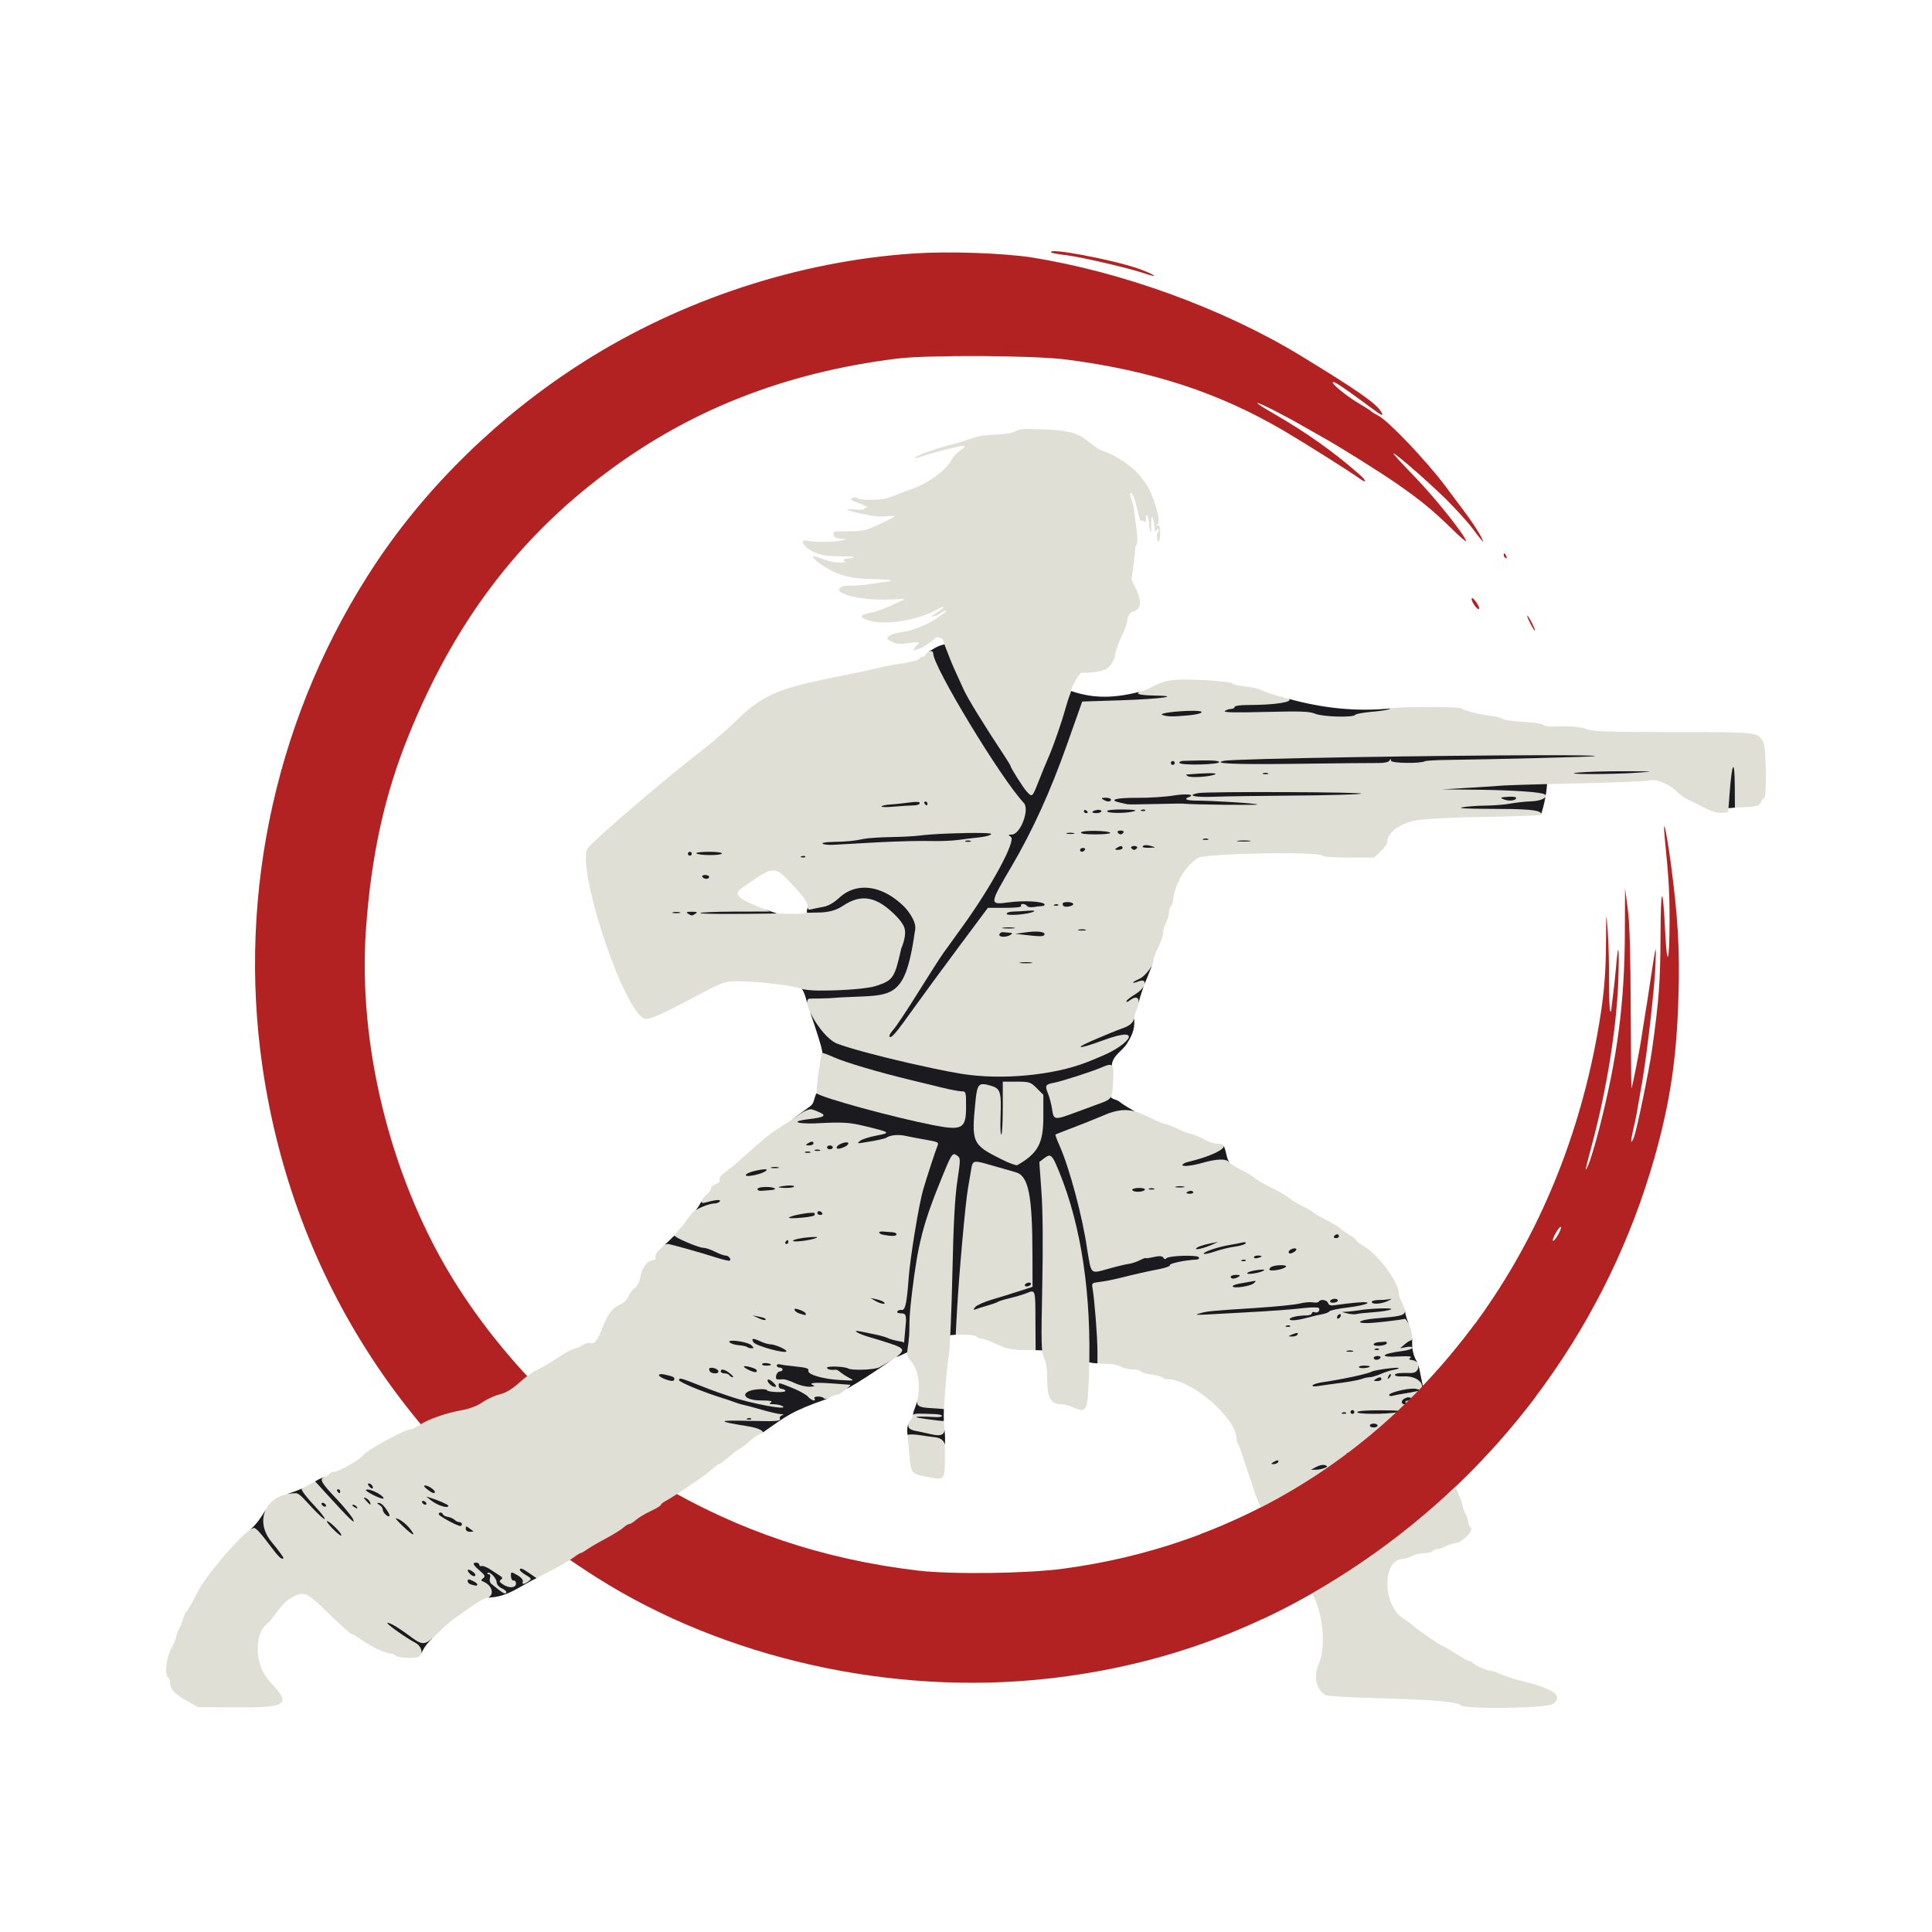 <svg width="1000" height="1000" viewBox="0 0 1000 1000" fill="none" xmlns="http://www.w3.org/2000/svg">
<path d="M473.372 131.168C413.609 135.074 352.871 154.993 301.702 187.509C259.028 214.655 221.628 250.881 194.676 291.306C143.605 367.958 122.61 461.502 135.89 552.508C152.003 662.651 213.23 756.098 309.025 816.638C375.135 858.43 461.361 877.764 542.02 868.879C601.978 862.239 655.002 842.612 705.195 808.338C779.019 757.953 832.336 684.036 856.456 598.889C864.464 570.377 867.881 547.625 868.76 515.89C869.541 491.382 868.467 474.294 864.756 446.367C862.315 428.791 860.46 421.174 861.729 434.357C863.78 454.764 864.171 462.186 864.171 476.832C864.073 498.51 862.901 501.732 861.925 482.691C860.655 456.913 859.581 457.791 859.483 484.644C859.386 508.469 858.604 518.332 855.089 543.329C853.527 554.265 847.277 584.535 845.715 588.636C844.054 592.835 843.859 591.273 845.226 585.316C846.008 582.192 847.082 577.017 847.57 573.892C848.156 570.767 849.23 564.127 850.109 559.343C852.648 544.208 856.358 511.985 856.847 499.779C857.335 487.28 857.237 487.866 854.015 509.055C853.234 514.719 852.062 521.749 851.574 524.679C851.085 527.608 850.304 532.881 849.718 536.396C848.937 542.352 844.836 562.956 844.445 563.346C844.347 563.444 844.152 545.282 844.054 522.921C843.957 494.311 843.566 478.883 842.59 470.974L841.125 459.744L841.027 481.715C840.93 518.82 837.317 546.746 827.747 584.242C825.891 591.468 823.45 599.573 822.376 602.307C820.032 607.775 820.13 606.896 824.231 591.566C831.653 563.737 836.731 532.002 837.61 508.079C838.195 490.405 837.707 486.109 836.535 499.779C836.145 504.075 835.461 510.618 834.973 514.426C834.485 518.136 834.094 521.847 833.996 522.628C833.996 523.409 833.703 523.8 833.411 523.409C833.118 523.116 832.825 515.89 832.825 507.395C832.922 498.9 832.532 487.378 832.141 481.715C831.36 471.462 831.36 471.462 831.262 487.573C831.165 505.638 830.09 517.062 826.575 536.396C816.224 592.835 794.155 644.196 761.93 687.258C709.492 757.075 635.863 800.527 550.321 811.951C531.474 814.49 492.511 814.978 475.13 812.928C425.816 807.069 381.971 792.325 340.371 767.62C298.967 743.111 258.93 702.784 232.858 659.429C201.609 607.287 185.302 540.204 189.403 481.226C192.137 442.852 198.973 411.508 211.472 380.749C234.908 322.748 267.817 278.905 314.103 244.436C357.265 212.116 406.383 192.88 463.9 185.654C480.207 183.603 535.087 183.896 552.274 186.142C596.412 191.903 631.078 203.328 664.67 223.052C675.607 229.497 698.652 244.046 702.949 247.17C707.539 250.588 707.832 249.221 703.34 245.315C690.352 233.891 675.997 223.736 659.397 214.166C654.417 211.335 650.51 208.796 650.803 208.6C651.292 208.112 665.744 215.436 674.337 220.513C677.56 222.368 681.856 224.81 683.809 225.884C691.914 230.278 714.081 244.143 723.749 250.881C735.76 259.278 742.009 264.454 751.774 274.023C755.583 277.733 758.805 280.565 758.805 280.077C758.805 277.733 743.279 258.204 732.733 247.268C725.995 240.335 720.819 234.672 721.21 234.672C722.382 234.672 737.615 247.854 747.966 257.911C753.337 263.184 759.879 270.41 762.614 274.121C765.348 277.831 767.594 280.565 767.594 280.272C767.594 278.905 763.004 271.484 758.024 264.844C754.997 260.743 750.505 254.884 748.161 251.662C738.201 238.382 718.475 217.682 713.398 215.143C711.835 214.362 710.273 213.385 709.98 213.092C709.687 212.702 706.855 210.846 703.633 208.991C697.383 205.281 689.083 198.641 689.864 197.859C690.45 197.274 694.063 199.617 704.609 207.331C715.937 215.729 716.327 215.924 714.96 213.287C712.616 208.991 702.754 202.058 672.384 183.603C632.933 159.68 580.3 140.542 533.72 133.218C518.779 130.972 491.633 129.996 473.372 131.168ZM806.557 638.924C805.385 641.072 804.115 642.537 803.822 642.244C803.139 641.56 806.752 635.018 807.826 635.018C808.314 635.018 807.728 636.775 806.557 638.924Z" fill="#B22222"/>
<path d="M544.169 130.679C544.364 130.972 548.075 131.656 552.371 132.144C560.867 133.316 584.694 138.882 592.115 141.42C600.416 144.252 598.17 142.299 589.576 139.175C576.589 134.488 541.337 127.848 544.169 130.679Z" fill="#B22222"/>
<path d="M778.335 287.303C778.335 287.889 778.726 288.572 779.312 288.865C779.898 289.158 779.995 288.767 779.703 287.986C779.019 286.229 778.335 285.936 778.335 287.303Z" fill="#B22222"/>
<path d="M761.735 310.152C761.735 312.007 765.543 316.694 765.641 314.936C765.641 314.155 764.762 312.495 763.688 311.128C762.418 309.468 761.735 309.078 761.735 310.152Z" fill="#B22222"/>
<path d="M792.007 322.553C793.081 324.701 794.252 326.458 794.448 326.458C794.741 326.458 794.057 324.701 792.983 322.553C791.909 320.404 790.737 318.647 790.542 318.647C790.249 318.647 790.932 320.404 792.007 322.553Z" fill="#B22222"/>
<path fill-rule="evenodd" clip-rule="evenodd" d="M532.424 222.003C533.639 222.014 535.104 222.057 536.916 222.133C553.628 222.65 557.401 223.685 564.426 229.379C566.644 231.154 569.307 232.93 570.269 233.225C577.59 235.518 586.464 241.507 590.679 247.053C594.45 251.934 595.709 254.45 598.001 261.401C599.997 267.463 600.292 271.013 598.888 271.531C598.296 271.755 598.445 271.975 599.258 271.975C600.29 272.049 600.514 272.713 600.514 275.523C600.514 280.107 599.332 282.104 598.888 278.408C598.737 276.93 598.883 275.748 599.178 275.747C599.475 275.747 599.77 275.227 599.77 274.562C599.77 273.529 599.622 273.53 598.587 274.344C597.626 275.158 597.478 275.157 597.625 274.196C597.921 272.791 596.888 267.767 596.222 267.32C595.924 267.172 595.78 269.242 595.852 271.903C595.926 275.452 595.85 276.341 595.333 275.01C595.037 273.975 594.667 271.976 594.667 270.572C594.518 266.948 593.114 264.879 593.114 268.281C593.114 270.277 592.893 270.573 592.153 269.908C591.561 269.466 590.968 269.315 590.673 269.538C590.259 269.951 590.232 269.847 588.608 263.523C588.492 263.07 588.367 262.586 588.234 262.068C586.977 256.965 586.09 255.043 584.98 255.043C584.611 255.044 585.053 256.818 585.793 258.889C586.672 261.233 587.272 265.008 587.589 269.395C588.632 275.267 589.107 281.241 588.14 282.208C587.869 282.477 587.76 283.076 587.636 283.438C587.48 286.074 587.25 288.685 586.902 291.13L585.644 300.003L587.494 303.701C590.156 308.951 590.749 313.093 589.048 314.942C588.309 315.755 587.346 316.42 586.976 316.42C585.349 316.42 583.5 318.934 583.5 321.078C583.5 322.262 582.168 325.96 580.616 329.287C578.989 332.541 577.437 336.904 577.214 338.827C576.532 343.411 573.441 346.299 570.498 347.101C567.554 347.904 562.448 348.416 559.556 348.205C555.898 352.402 554.444 356.482 554.448 357.693C564.075 360.971 574.911 362.409 589.492 358.156C589.731 358.001 590.042 357.907 590.382 357.907C591.125 357.906 593.726 356.848 596.161 355.553C601.953 352.473 606.019 351.63 614.527 351.743C625.698 351.891 638.025 352.991 638.025 353.841C638.028 354.27 640.722 354.905 644.012 355.249C647.305 355.593 650.792 356.271 651.761 356.756C654.574 358.164 660.289 360.094 663.24 360.631C664.443 360.85 665.961 361.705 667.107 361.77C684.206 366.402 701.656 368.653 719.731 366.696C722.244 365.712 755.392 365.623 756.426 366.653C757.45 367.676 766.513 369.973 772.009 370.602C774.483 370.886 777.046 371.555 777.703 372.088C778.361 372.621 783.213 373.316 788.485 373.63C793.594 373.935 798.026 374.545 798.558 375.009C800.041 376.677 806.505 375.902 808.442 375.902C814.462 375.902 819.029 376.433 821.348 377.402C824.34 378.653 831.824 378.925 866.216 378.925C911.12 378.948 909.917 378.804 912.875 384.587C914.13 387.04 914.455 412.897 913.232 412.897C912.812 412.898 912.027 413.91 911.484 415.147C910.636 417.08 909.618 417.438 904.247 417.695L897.995 417.994C898 418 894.943 418.264 894.658 418.277L894.496 420.398L891.248 420.713C889.253 420.905 886.167 420.088 883.249 418.598C880.636 417.262 876.698 415.322 874.498 414.288C872.299 413.253 869.494 411.334 868.269 410.023C864.729 406.237 857.137 402.974 854.085 403.928C852.662 404.371 835.975 405.063 817.003 405.465C811.318 405.585 800.756 405.841 800.756 405.841C800.583 407.73 800.262 410.736 799.923 412.47C799.272 415.799 798.529 418.643 797.718 421.298C797.718 421.298 797.718 421.604 797.494 421.748C797.132 422.105 782.726 422.623 765.478 422.899C742.28 423.268 734.204 424.501 732.865 424.649C729.923 424.973 718.015 428.629 718.015 436.149C718.014 436.868 716.48 438.906 714.603 440.676L711.19 443.896H698.166C690.563 443.896 684.882 443.478 684.521 442.895C683.117 440.638 624.535 441.647 620.31 444.001C614.125 447.449 608.401 456.713 607.276 465.098C606.993 467.212 606.369 469.18 605.894 469.475C605.418 469.769 605.031 471.057 605.031 472.336C605.03 474.242 604.224 476.151 603.384 477.831C602.634 479.399 602.041 481.602 602.006 482.891C601.986 484.266 600.86 487.641 599.508 490.39C598.156 493.139 597.04 495.934 597.039 496.603C597.032 497.515 596.766 498.542 596.316 499.587C593.829 506.043 590.744 512.409 589.3 519.212C589.156 520.318 588.733 521.724 587.999 523.385C587.597 524.296 587.167 525.809 586.94 527.048C586.934 529.489 587.438 531.892 585.841 535.432C585.032 537.576 583.425 539.209 582.203 541.101C579.179 545.301 576.012 544.902 575.441 551.456C575.448 554.894 574.612 567.599 574.941 567.954C576.2 569.309 577.945 569.035 579.388 570.208C582.028 572.353 587.342 575.244 587.387 575.268C587.347 575.257 587.307 575.247 587.267 575.236C589.951 576.06 593.116 577.474 597.375 579.533C600.038 580.82 602.766 581.875 603.437 581.875C604.108 581.875 606.989 582.999 609.839 584.373C612.688 585.748 615.631 586.872 616.377 586.872C617.123 586.872 619.847 587.998 622.433 589.373C625.018 590.747 627.956 591.871 628.959 591.871C631.79 591.871 633.188 592.313 633.402 593.029C635.139 597.278 634.5 599.5 636.434 601.774L636.436 601.776C637.611 602.806 640.395 604.543 643.143 605.93C646.298 607.523 649.156 609.273 649.496 609.82C649.837 610.369 653.559 612.519 657.768 614.595C661.98 616.671 666.171 619.094 667.084 619.979C667.996 620.864 670.945 622.665 673.634 623.979C676.323 625.294 679.12 626.935 679.852 627.627C680.583 628.319 683.608 630.071 686.572 631.522C689.535 632.974 692.761 634.907 693.741 635.816C694.72 636.725 696.982 638.328 698.769 639.382C700.556 640.434 702.018 641.631 702.019 642.039C702.021 642.448 703.937 643.905 706.278 645.277C713.594 649.565 724.016 663.845 724.016 669.58C724.017 670.301 724.407 671.672 724.883 672.626C726.234 675.334 727.169 677.161 727.245 678.442C727.456 681.099 728.377 683.159 729.393 685.913C730.216 688.006 731.006 690.147 730.962 692.449C730.962 692.446 730.963 692.442 730.963 692.439C730.814 695 730.856 696.284 731.063 698.104C731.343 700.33 732.034 702.546 733.6 705.306C733.915 705.693 734.115 706.137 734.211 706.599C734.211 706.592 734.212 706.585 734.212 706.578C734.95 709.811 735.435 712.987 735.919 715.736C736.458 717.368 736.681 719.107 737.134 720.766C737.169 720.896 737.158 721.023 737.153 721.156C737.818 721.821 737.822 723.054 738.641 723.748C739.059 724.032 739.223 724.412 739.097 724.796C739.097 724.796 739.108 724.778 739.111 724.77C739.008 726.004 739.169 727.321 739 728.534C739.117 731.257 739.758 732.346 740.346 733.737C741.348 734.929 741.349 737.729 742.106 739.285C743.155 741.442 744.014 743.808 744.014 744.542C744.014 745.276 744.444 746.658 744.967 747.612C746.58 750.557 750.669 761.333 751.697 765.346C751.978 766.447 753.29 769.721 754.61 772.623C755.931 775.524 757.012 778.511 757.012 779.258C757.013 780.005 757.685 781.907 758.506 783.482C759.328 785.057 760.003 787.105 760.006 788.035C760.01 788.965 760.462 790.004 761.012 790.344C763.489 791.876 756.606 798.842 752.614 798.842C751.86 798.842 749.954 799.514 748.379 800.336C746.804 801.157 744.754 801.832 743.824 801.836C742.895 801.839 741.855 802.292 741.514 802.841C741.174 803.391 739.236 803.878 737.206 803.878C735.176 803.898 732.39 804.555 731.015 805.341C729.641 806.127 727.539 806.769 726.344 806.807C715.295 806.986 715.371 830.93 726.44 837.796C728.132 838.845 730.415 840.531 731.515 841.541C733.845 843.68 745.739 851.835 746.527 851.835C746.823 851.835 749.913 853.636 753.396 855.835C756.879 858.035 760.205 859.834 760.787 859.834C761.37 859.834 761.998 860.171 762.18 860.583C762.64 861.615 769.741 864.833 771.559 864.833C772.373 864.833 773.819 865.225 774.774 865.701C777.29 866.956 782.971 868.899 787.007 869.886C804.33 874.12 809.374 877.736 803.862 881.975C800.953 884.212 758.404 884.819 756.237 882.655C754.419 880.837 740.891 879.687 713.018 878.979C698.949 878.622 686.823 877.883 685.96 877.331C681.191 874.274 679.819 867.955 682.521 861.488C687.583 849.373 683.406 826.115 675.018 819.702C666.536 813.217 661.022 805.707 661.022 800.636C661.022 798.596 658.585 797.395 658.931 795.84C658.931 793.707 657.153 791.678 656.201 789.893C656.543 790.523 653.026 784.016 653.025 782.061C653.025 781.287 652.408 779.458 651.652 777.999C650.896 776.539 649.505 772.87 648.564 769.846C647.624 766.822 646.496 763.447 646.057 762.347C645.617 761.247 644.44 757.647 643.438 754.348C642.436 751.049 641.258 747.923 640.821 747.399C640.384 746.877 640.025 745.672 640.024 744.72C640.024 734.006 616.599 713.853 604.142 713.853C603.047 713.853 601.908 713.463 601.613 712.986C601.318 712.508 598.835 711.82 596.096 711.457C593.357 711.094 590.845 710.361 590.515 709.826C590.185 709.292 588.254 708.819 586.224 708.819C584.195 708.799 581.407 708.14 580.032 707.354C578.657 706.568 575.397 705.891 572.784 705.891C568.46 705.857 568.165 705.798 563.823 704.69C554.459 702.301 545.759 697.898 536.036 698.851L536.035 698.846L529.292 698.787C525.394 698.75 521.062 698.052 519.041 697.135C511.659 693.785 509.188 692.85 507.7 692.85C506.854 692.85 505.883 692.4 505.542 691.85C505.203 691.3 502.641 690.85 499.85 690.85C497.187 690.85 497.333 690.84 494.671 690.857C482.453 690.937 472.454 699.436 463.905 702.394C463.455 702.936 462.457 703.387 462.106 703.615L458.706 705.881C452.146 710.333 445.11 715.09 438.179 718.902C436.508 720.297 434.28 721.855 433.645 721.855C431.792 721.866 429.897 723.3 428.198 723.993C409.024 730.712 407.278 732.839 394.845 741.426C394.846 741.421 394.845 741.415 394.846 741.41C394.65 741.709 394.162 741.994 393.361 742.249C392.368 742.564 389.754 744.395 387.555 746.315C385.355 748.235 383.245 749.826 382.866 749.826C382.487 749.837 380.098 751.644 377.556 753.843C375.015 756.042 372.579 757.842 372.142 757.842C371.706 757.843 370.105 758.998 368.584 760.406C367.064 761.816 364.185 764.045 362.189 765.363C360.192 766.681 356.072 769.465 353.031 771.549C349.991 773.634 346.279 775.979 344.782 776.76C343.286 777.54 342.06 778.518 342.06 778.935C342.058 779.352 339.697 780.791 336.811 782.132C333.924 783.473 330.481 785.53 329.159 786.704C327.838 787.878 326.292 788.838 325.724 788.838C325.156 788.838 323.762 789.686 322.627 790.721C321.491 791.756 317.413 794.282 313.564 796.335C309.714 798.389 305.37 800.917 303.91 801.954C302.451 802.989 300.957 803.836 300.594 803.836C300.23 803.837 298.499 804.922 296.749 806.248C294.998 807.574 289.994 810.501 285.629 812.753L277.693 816.848L277.692 816.847C269.748 820.502 261.833 826.733 252.702 826.866C251.532 826.883 248.098 828.661 245.074 830.816C242.049 832.972 237.795 835.947 235.62 837.426C233.445 838.906 229.294 842.527 226.394 845.474C225.275 846.611 224.114 847.704 222.977 848.822C220.775 851.032 219.471 852.708 218.091 855.843C217.912 856.493 217.515 857.06 216.87 857.459C215.036 858.592 206.06 858.21 204.793 856.945C204.181 856.332 202.924 855.83 202.005 855.83C199.483 855.83 192.048 852.315 187.309 848.882C184.994 847.205 182.642 845.832 182.087 845.832C181.531 845.83 176.243 841.109 170.333 835.337C158.91 824.181 157.533 823.518 151.88 826.442C148.201 828.344 146.5 829.973 142.602 835.333C141.002 837.533 139.346 839.577 138.922 839.871C131.145 845.313 131.646 862.082 139.842 870.635C150.924 882.199 148.829 883.854 123.217 883.729L102.591 883.63L97.095 880.595C90.638 877.033 88.091 874.39 88.091 871.236C88.091 869.978 87.642 868.67 87.093 868.33C85.086 867.089 85.993 858.082 88.592 853.425C89.967 850.963 91.089 848.273 91.09 847.445C91.09 846.617 92.217 843.823 93.592 841.237C94.251 839.998 95.496 834.262 96.841 833.669C97.254 833.486 99.841 828.911 102.591 823.503C106.815 815.197 123.355 796.028 129.54 791.714C129.524 791.723 129.509 791.731 129.495 791.739C132.773 788.981 135.199 785.314 137.441 781.607C139.3 777.557 143.24 774.424 148.727 773.304C151.46 772.376 154.194 771.465 156.927 770.156C157.613 769.773 158.692 769.172 159.834 768.537L163.085 766.728C164.873 765.904 166.659 764.738 168.583 764.256C170.315 763.821 171.026 761.844 172.623 761.844C175.29 761.844 185.685 755.919 188.44 752.828C191.008 749.946 209.663 739.848 212.421 739.848C213.179 739.848 215.325 738.82 217.188 737.563C221.525 734.638 230.78 731.396 239.074 729.898C243.185 729.155 247.075 727.665 249.659 725.844C251.906 724.259 255.919 722.414 258.576 721.746C261.944 720.898 265.055 719.031 268.86 715.586C271.861 712.868 275.834 710.013 277.685 709.239C279.536 708.466 284.092 705.793 287.809 703.3C291.526 700.807 295.692 698.489 297.067 698.152C298.442 697.814 300.574 696.883 301.807 696.085C303.04 695.287 304.687 694.879 305.465 695.177C308.839 696.471 311.245 688.562 312.236 686.165C314.641 680.345 317.132 676.856 320.541 675.431C322.675 674.54 324.48 672.894 325.093 671.283C325.652 669.813 327.165 667.781 328.454 666.767C329.879 665.646 331.044 663.387 331.425 661.01C332.158 656.423 335.105 652.366 337.719 652.366C338.923 652.362 339.46 651.749 339.267 650.602C338.998 649 341.116 646.767 342.229 645.957C344.519 643.769 346.97 641.905 349.12 639.516C349.426 638.846 351.192 636.656 353.311 634.334C355.557 631.873 357.195 628.163 360.048 626.39C360.628 625.882 361.423 624.885 363.15 621.756C363.612 619.027 368.055 617.437 368.059 614.795C368.059 614.257 369.177 613.389 370.541 612.87C372.086 612.283 372.816 611.394 372.476 610.51C372.147 609.65 373.235 608.19 375.246 606.796C377.068 605.533 382.607 600.853 387.557 596.397C395.632 589.128 398.756 586.638 403.91 583.368C404.612 582.922 407.176 581.285 410.069 579.436C419.428 572.322 419.911 572.7 420.907 570.708C421.363 569.796 421.96 567.454 422.74 565.909C422.96 563.954 424.459 551.956 425.642 545.033C425.959 542.457 420.722 527.073 419.41 524.132C418.493 522.193 417.902 520.446 417.79 519.154C417.692 518.02 417.247 513.286 415.07 511.894C412.1 510.305 393.236 507.986 382.797 507.929C375.196 507.887 374.803 508.011 363.302 514.044C336.497 528.104 334.725 528.791 331.901 526.236C319.793 515.278 298.314 447.52 304.258 439.03C307.041 435.058 343.829 403.455 361.763 389.631C367.772 384.998 375.738 378.203 379.466 374.529C394.617 359.6 401.687 356.469 435.051 349.906C443.575 348.229 452.348 346.352 454.549 345.736C456.748 345.121 462.361 344.042 467.022 343.338C471.68 342.635 475.654 341.575 475.853 340.983C476.05 340.392 476.802 339.907 477.522 339.907C478.242 339.907 479.089 339.231 479.407 338.407C479.631 337.823 480.9 337.296 480.975 337.011C483.596 336.634 486.217 335.227 488.837 333.506L487.797 330.702C487.336 330.535 486.913 330.387 486.491 330.239C485.969 330.057 485.446 329.875 484.85 329.655C483.813 330.545 478.701 335.632 472.576 336.755C473.167 335.572 474.202 334.166 474.794 333.648C476.569 332.317 475.532 332.097 469.986 332.911C465.697 333.428 464.292 333.354 462.073 332.392C460.521 331.727 459.264 330.839 459.263 330.469C459.264 329.138 462.592 327.66 466.881 327.142C472.058 326.551 480.117 323.371 484.924 319.969C486.846 318.638 488.769 317.305 489.14 317.01C489.586 316.714 489.734 316.345 489.511 316.05C489.289 315.828 488.255 316.345 487.22 317.085C486.259 317.898 484.41 318.786 483.227 319.081C481.379 319.451 481.599 319.23 484.483 317.307C489.437 314.128 489.807 312.796 485.074 315.458C475.534 320.928 458.6 323.738 450.17 321.298C444.551 319.671 444.698 318.342 450.614 317.159C453.128 316.715 457.195 315.308 459.636 314.125C461.165 313.45 462.944 312.639 464.4 311.974C465.337 311.546 466.141 311.179 466.662 310.947C469.103 309.91 468.731 309.911 461.114 310.281C450.318 310.799 438.783 309.098 435.233 306.51C434.05 305.623 433.974 305.325 434.787 304.291C435.526 303.402 437.081 303.108 440.63 303.108C443.292 303.108 447.509 302.812 449.95 302.368C452.464 301.998 456.087 301.482 458.009 301.259C463.925 300.52 461.337 299.929 451.279 299.706C440.483 299.484 434.715 298.08 427.542 293.791C423.254 291.204 420.297 288.615 420.887 287.948C421.108 287.8 423.474 288.466 426.21 289.427C429.39 290.611 432.644 291.277 435.084 291.202C437.229 291.128 438.339 290.98 437.599 290.757C435.751 290.24 436.786 289.057 439.152 289.056C440.261 289.056 441.518 288.762 441.962 288.468C442.48 288.171 439.301 287.948 434.938 287.948C426.508 287.874 422.807 287.06 418.444 284.102C415.043 281.809 414.528 279.148 417.559 279.888C420.591 280.625 431.978 280.626 435.233 279.812L438.191 279.147L434.938 278.777C432.276 278.407 431.609 278.037 431.462 276.632C431.166 275.006 431.314 275.006 438.779 275.006C444.473 275.006 447.212 274.637 450.022 273.601C455.048 271.606 462.956 267.761 462.964 267.167C462.964 266.944 461.041 266.947 458.601 267.242C455.347 267.612 452.39 267.316 446.622 266.058C437.379 264.062 435.899 263.174 442.554 263.692C446.102 263.988 447.433 263.839 447.434 263.248C447.434 262.73 447.804 262.582 448.174 262.805C448.619 263.028 448.91 262.952 448.911 262.658C448.91 262.288 447.138 261.399 445.067 260.66C440.187 258.959 439.447 258.295 441.517 257.629C442.404 257.333 443.515 257.48 443.958 257.924C444.995 258.959 454.904 258.959 458.823 257.924C460.45 257.48 463.186 256.519 464.813 255.78C466.44 255.114 469.101 254.079 470.728 253.561C479.602 250.751 489.734 243.505 492.618 237.885C493.431 236.332 495.429 234.187 497.129 233.078C499.198 231.673 499.79 230.932 499.051 230.785C497.644 230.489 484.483 233.743 478.198 235.888C475.833 236.701 473.763 237.218 473.539 237.071C472.727 236.257 483.817 232.264 493.651 229.824C495.278 229.38 498.091 228.566 499.94 227.9C506.817 225.534 508.593 225.239 515.617 224.944C520.72 224.722 523.604 224.202 525.601 223.241C527.376 222.299 528.777 221.965 532.424 222.003ZM410.185 457.97C400.608 447.797 401.033 447.772 384.307 459.419C379.543 462.737 381.155 464.679 392.556 469.35L398.552 471.805L402.176 472.823C404.462 472.823 414.461 473.466 417.746 472.442C417.847 471.482 417.98 470.581 418.099 469.651C418.065 469.394 418.051 469.084 418.051 468.719C418.051 467.109 415.483 463.599 410.185 457.97Z" fill="#DFDFD6"/>
<path d="M167.755 764.645H167.64C166.006 765.143 164.538 765.915 163.103 766.744L168.833 773.031C181.235 786.627 184.342 789.59 182.734 786.299C181.917 784.626 177.851 779.675 173.7 775.298C166.35 767.548 165.26 765.643 167.755 764.637V764.645ZM190.897 767.846C190.235 767.846 190.314 768.421 191.102 769.371C192.472 771.024 193.696 770.655 192.62 768.914C192.257 768.328 191.482 767.846 190.897 767.846ZM156.983 770.131C154.195 771.471 151.407 772.395 148.619 773.342C150.015 773.043 151.454 772.879 153.044 772.863C154.992 772.863 157.55 776.107 161.278 780.094C165.005 784.081 168.07 786.822 168.07 786.181C168.077 785.54 166.023 782.841 163.504 780.182C158.731 775.145 155.539 770.941 156.2 770.567C156.246 770.529 156.818 770.223 156.983 770.131ZM175.024 770.846C174.443 770.846 174.243 771.295 174.583 771.845C174.922 772.395 175.401 772.845 175.643 772.845C175.886 772.845 176.083 772.395 176.083 771.845C176.083 771.295 175.607 770.846 175.024 770.846ZM190.583 770.997C190.025 770.937 189.607 770.997 189.407 771.19C188.834 771.763 196.133 775.555 198.08 775.695C199.004 775.763 198.62 775.063 197.08 773.875C195.17 772.403 192.256 771.182 190.583 770.997ZM188.358 775.274C188.392 775.482 188.782 775.966 189.542 776.805C191.719 779.212 192.22 779.372 191.473 777.426C191.173 776.643 190.198 775.723 189.31 775.383C188.646 775.13 188.321 775.066 188.358 775.274ZM166.966 777.844C166.417 777.844 166.244 778.294 166.584 778.844C166.923 779.394 167.653 779.843 168.203 779.843C168.754 779.843 168.924 779.394 168.583 778.844C168.244 778.294 167.516 777.844 166.966 777.844ZM195.973 777.885C195.013 777.923 195.12 778.225 196.332 778.932C197.294 779.492 198.082 780.513 198.082 781.201C198.082 782.619 200.061 784.851 201.318 784.851C201.775 784.851 201.692 784.063 201.132 783.101C199.135 779.669 197.341 777.849 195.973 777.885ZM182.771 778.867C182.057 778.867 182.18 779.269 183.082 779.852C185.003 781.093 185.349 781.093 184.582 779.852C184.242 779.302 183.426 778.867 182.771 778.867ZM137.538 781.451C135.27 785.212 132.82 788.942 129.495 791.74C129.979 791.46 131.1 790.848 131.381 790.848C132.538 790.848 134.96 793.509 140.186 800.524C144.14 805.832 145.851 807.416 146.707 806.561C146.975 806.292 144.246 802.539 140.641 798.222C135.918 792.563 135.214 786.327 137.538 781.451ZM204.888 785.89C204.507 785.852 206.303 787.844 208.879 790.277C214.013 795.128 215.553 795.546 212.109 791.155C210.076 788.562 206.524 785.973 204.888 785.89ZM169.208 787.397C168.677 787.925 175.391 794.763 176.487 794.812C176.984 794.85 176.536 793.857 175.489 792.641C172.915 789.652 169.668 786.941 169.208 787.397Z" fill="#1B1B1F"/>
<path d="M220.075 768.901C219.088 768.901 219.432 769.559 221.077 770.846C223.639 772.85 225.077 773.339 225.077 772.207C225.077 771.152 221.685 768.901 220.075 768.901ZM220.577 774.6L223.075 776.575C226.501 779.281 232.074 781.006 232.074 779.36C232.074 778.835 226.903 776.546 222.991 775.341L220.577 774.6ZM218.96 776.845C218.411 776.845 218.237 777.295 218.577 777.845C218.917 778.395 219.647 778.845 220.196 778.845C220.747 778.845 220.917 778.395 220.577 777.845C220.238 777.295 219.51 776.845 218.96 776.845ZM228 782.875C227.511 782.875 227.076 783.155 227.076 783.762C227.076 784.644 236.651 789.849 238.272 789.849C238.716 789.849 239.075 789.4 239.075 788.849C239.075 788.299 238.491 787.849 237.776 787.849C237.062 787.849 235.942 787.316 235.29 786.664C234.637 786.011 233.084 785.324 231.84 785.135C230.595 784.946 229.429 784.357 229.244 783.823C229.033 783.208 228.489 782.875 228 782.875ZM241.389 790.136C241.137 790.178 241.073 790.533 241.073 791.226C241.073 792.223 241.911 792.847 243.242 792.847C244.434 792.847 245.223 792.722 244.992 792.567C244.763 792.412 243.787 791.681 242.825 790.945C242.075 790.37 241.639 790.095 241.389 790.136ZM246.572 808.817C244.295 808.817 244.751 809.917 248.324 812.989C251.084 815.361 251.346 815.95 250.072 816.888C248.906 817.747 248.861 818.108 249.861 818.511C255.318 820.714 255.669 825.598 252.7 826.869C262.699 826.869 269.975 820.397 277.697 816.846L274.081 814.346C270.306 811.73 269.071 811.306 269.071 812.624C269.071 813.055 270.49 814.246 272.225 815.272C275.199 817.028 275.276 817.215 273.536 818.488C271.213 820.188 269.988 820.221 270.622 818.567C270.891 817.867 269.795 816.486 268.187 815.536C264.462 813.336 264.312 813.387 264.498 816.089C264.582 817.326 265.196 818.225 265.861 818.089C266.526 817.953 267.07 818.643 267.07 819.626C267.07 821.957 263.584 822.221 260.395 820.131C258.517 818.901 258.257 818.324 259.264 817.634C260.296 816.926 260.174 816.482 258.698 815.538C257.667 814.879 255.402 813.407 253.665 812.267C251.928 811.127 249.96 810.364 249.29 810.587C248.621 810.81 248.072 810.518 248.072 809.924C248.072 809.328 247.397 808.817 246.572 808.817ZM242.758 812.479C241.777 812.279 241.842 813.213 243.276 814.647C244.63 816.001 246.074 816.229 246.074 815.088C246.074 814.67 245.172 813.765 244.072 813.079C243.525 812.735 243.087 812.547 242.758 812.479ZM252.401 814.186C253.427 813.159 257.073 816.934 257.073 819.023C257.073 820.049 258.198 821.402 259.572 822.028C260.947 822.655 262.07 823.545 262.07 824.007C262.07 825.328 260.779 824.943 258.073 822.813C256.698 821.732 254.993 820.36 254.282 819.767C253.559 819.172 253.26 817.827 253.597 816.768C253.973 815.582 253.738 814.846 252.976 814.846C252.296 814.846 252.039 814.547 252.401 814.186ZM242.577 817.535C242.203 817.573 242.075 817.834 242.075 818.367C242.075 819.517 243.458 820.286 246.324 820.73C246.737 820.794 247.07 820.507 247.066 820.095C247.063 819.683 245.937 818.827 244.566 818.191C243.573 817.731 242.951 817.497 242.577 817.535ZM200.505 840.079C200.016 840.569 210.479 847.972 214.828 850.212C217.354 851.514 218.61 854.051 218.07 855.893C219.657 852.273 221.135 850.593 223.984 847.832C219.484 851.732 217.985 851.232 212.01 846.754C206.181 842.375 201.136 839.448 200.505 840.079Z" fill="#1B1B1F"/>
<path fill-rule="evenodd" clip-rule="evenodd" d="M351.784 713.665C352.443 713.315 354.477 714.062 361.058 716.673C365.183 718.31 369.907 720.102 371.557 720.655C373.207 721.209 376.131 722.204 378.056 722.866C388.592 726.489 408.689 730.199 405.053 727.85C404.228 727.316 402.205 726.85 400.555 726.85C398.249 726.812 397.9 726.597 399.054 725.85C400.105 725.172 398.573 724.866 393.921 724.866C383.06 724.828 382.949 719.319 393.804 719.021C395.592 718.972 397.058 719.251 397.062 719.642C397.065 720.032 399.326 720.434 402.081 720.532C404.964 720.638 406.843 720.317 406.512 719.782C406.194 719.27 405.287 718.851 404.494 718.851C403.702 718.851 403.053 718.176 403.053 717.351C403.053 715.468 402.561 715.395 410.13 718.411C413.662 719.819 417.298 721.843 418.211 722.911C419.904 724.889 422.674 725.668 421.551 723.85C421.204 723.286 422.022 722.839 423.434 722.839C424.808 722.839 426.193 723.271 426.509 723.784C426.778 724.221 427.765 724.155 428.959 723.684L428.199 723.994C409.024 730.713 407.279 732.84 394.845 741.426C395.047 740.426 392.259 739.065 386.983 738.215C370.726 735.596 370.91 735.041 387.907 735.438C401.733 735.759 404.17 735.6 403.709 734.397C403.396 733.579 403.887 732.787 404.86 732.53C405.96 732.24 405.677 732.032 404.053 731.938C402.678 731.858 398.405 730.876 394.556 729.757C390.706 728.637 386.43 727.492 385.055 727.212C383.68 726.932 381.656 726.335 380.556 725.886C379.456 725.437 376.306 724.37 373.557 723.513C363.68 720.439 351.371 715.333 351.466 714.352C351.498 714.02 351.565 713.782 351.784 713.665Z" fill="#1B1B1F"/>
<path d="M386.87 734.172C387.591 733.885 388.453 733.92 388.785 734.252C389.118 734.585 388.528 734.819 387.475 734.777C386.31 734.728 386.072 734.493 386.87 734.172Z" fill="#1B1B1F"/>
<path d="M458.707 705.881C452.137 710.339 445.091 715.104 438.151 718.919C439.421 717.852 440.434 716.834 440.049 716.754C439.772 716.698 435.162 716.358 429.8 716.003C420.959 715.413 417.942 715.836 421.301 717.19C421.988 717.464 420.95 717.728 418.991 717.774C417.032 717.815 413.517 716.93 411.181 715.801C408.845 714.673 406.172 713.824 405.242 713.915C404.313 714.006 403.033 714.032 402.397 713.968C400.761 713.805 401.984 709.853 403.67 709.853C404.431 709.853 405.053 709.403 405.053 708.853C405.053 708.303 404.378 707.853 403.553 707.853C402.728 707.853 402.054 707.374 402.053 706.787C402.053 706.207 402.843 705.939 403.805 706.207C404.767 706.475 408.564 706.988 412.243 707.348C417.19 707.831 418.8 708.345 418.426 709.32C417.65 711.346 425.428 713.74 434.549 714.284C442.31 714.747 442.459 714.714 439.549 713.182C437.899 712.313 435.818 710.966 434.924 710.187C434.031 709.408 432.908 708.843 432.427 708.93C430.34 709.312 428.05 708.78 428.05 707.912C428.05 706.925 437.295 707.27 438.994 708.32C440.858 709.471 452.805 709.023 455.174 707.713C456.634 706.905 460.414 704.753 462.173 703.571L458.707 705.881Z" fill="#1B1B1F"/>
<path d="M397.484 714.095C397.827 713.751 399.099 714.454 400.305 715.661C401.893 717.248 402.093 717.855 401.028 717.817C399.256 717.771 396.599 714.98 397.484 714.095Z" fill="#1B1B1F"/>
<path d="M341.871 711.269C342.369 711.208 343.056 711.27 343.812 711.421C348.335 712.412 349.06 712.745 349.06 713.825C349.06 714.392 348.499 714.823 347.812 714.778C345.404 714.627 341.063 712.682 341.063 711.755C341.063 711.497 341.373 711.329 341.871 711.269Z" fill="#1B1B1F"/>
<path d="M373.057 709.855C373.057 709.06 373.552 708.769 374.389 708.947C375.225 709.125 376.408 709.77 377.787 710.855C379.185 711.955 379.845 712.855 379.253 712.855C378.662 712.855 377.898 712.404 377.558 711.855C377.218 711.305 376.067 710.855 375 710.855C373.933 710.855 373.057 710.405 373.057 709.855Z" fill="#1B1B1F"/>
<path d="M367.733 708.002C368.959 707.749 371.457 708.519 371.815 709.605C372.049 710.313 371.395 710.855 370.309 710.855C368.234 710.855 367.057 710.049 367.057 708.621C367.057 708.285 367.326 708.085 367.733 708.002Z" fill="#1B1B1F"/>
<path d="M385.057 707.303C385.061 706.629 390.366 707.941 391.392 708.871C391.853 709.288 391.853 709.861 391.391 710.148C390.543 710.672 385.058 708.208 385.057 707.303Z" fill="#1B1B1F"/>
<path d="M395.427 705.555C396.78 705.377 399.055 705.803 399.056 706.47C399.056 706.682 397.905 706.853 396.497 706.853C395.091 706.853 394.192 706.448 394.5 705.949C394.628 705.74 394.976 705.611 395.427 705.555Z" fill="#1B1B1F"/>
<path d="M389.826 693.033C390.386 692.95 391.574 693.346 393.422 694.224C395.312 695.121 397.825 695.855 399.007 695.855C401.121 695.855 407.055 698.456 407.055 699.382C407.054 700.965 391.164 696.647 389.986 694.744C389.333 693.686 389.265 693.116 389.826 693.033Z" fill="#1B1B1F"/>
<path d="M378.447 693.99C380.935 693.718 387.551 694.921 388.961 696.331C390.327 697.696 390.323 697.855 388.922 697.855C388.071 697.855 387.089 697.566 386.739 697.218C386.387 696.867 384.457 696.451 382.446 696.292C380.435 696.134 378.283 695.461 377.666 694.8C377.231 694.334 377.601 694.081 378.429 693.99H378.447Z" fill="#1B1B1F"/>
<path d="M392.554 681.433C394.203 681.754 395.742 682.208 395.972 682.439C397.141 683.608 395.203 683.505 392.556 682.257L389.557 680.847L392.554 681.433Z" fill="#1B1B1F"/>
<path d="M411.652 677.398C412.067 677.398 412.811 677.576 413.978 677.982C415.668 678.572 417.053 679.46 417.053 679.957C417.053 680.451 416.939 680.814 416.803 680.757C416.667 680.704 415.462 680.354 414.128 679.98C412.794 679.606 411.523 678.764 411.304 678.106C411.153 677.651 411.24 677.436 411.652 677.398Z" fill="#1B1B1F"/>
<path d="M453.549 672.481C455.199 672.832 456.977 673.512 457.5 673.991C459.066 675.426 455.787 674.929 453.049 673.317L450.549 671.844L453.549 672.481Z" fill="#1B1B1F"/>
<path d="M532.659 663.861C533.484 663.861 533.879 664.311 533.539 664.861C533.199 665.411 532.247 665.861 531.423 665.861C530.598 665.861 530.2 665.411 530.54 664.861C530.88 664.311 531.834 663.861 532.659 663.861Z" fill="#1B1B1F"/>
<path d="M349.119 639.514C349.123 640.528 361.616 645.864 364.05 645.865C365.199 645.865 367.901 646.764 370.057 647.864C372.213 648.964 374.644 649.864 375.459 649.864C377.024 649.864 378.601 651.657 377.767 652.491C377.493 652.762 374.41 652.074 370.914 650.963C361.37 647.932 346.696 643.835 345.562 643.884C345.137 643.903 344.56 643.961 343.968 644.344C346.105 642.558 348.469 639.944 349.119 639.514Z" fill="#1B1B1F"/>
<path d="M642.925 643.151C643.671 642.958 644.211 642.92 644.516 642.996C644.823 643.071 644.893 643.273 644.696 643.586C644.352 644.144 641.852 644.895 639.14 645.254C636.429 645.613 631.693 646.774 628.618 647.832C625.543 648.89 623.027 649.366 623.027 648.89C623.027 647.89 630.685 645.33 636.525 644.379C638.725 644.02 641.605 643.468 642.925 643.151Z" fill="#1B1B1F"/>
<path d="M627.528 644.17C623.834 645.855 619.027 647.093 619.027 646.36C619.027 645.62 622.783 644.26 627.028 643.462L630.528 642.803L627.528 644.17Z" fill="#1B1B1F"/>
<path d="M407.615 641.864C407.857 641.864 408.054 642.314 408.055 642.864C408.055 643.414 407.577 643.864 406.994 643.864C406.412 643.864 406.215 643.414 406.555 642.864C406.895 642.314 407.372 641.864 407.615 641.864Z" fill="#1B1B1F"/>
<path d="M422.293 640.251C423.067 640.296 423.174 640.464 422.551 640.736C419.37 642.132 409.382 643.239 410.552 642.068C411.102 641.518 414.477 640.797 418.051 640.465C420.081 640.291 421.519 640.202 422.293 640.251Z" fill="#1B1B1F"/>
<path d="M455.049 637.96C455.049 637.541 456.062 637.311 457.299 637.447C458.536 637.583 460.561 637.737 461.798 637.783C463.035 637.828 464.048 638.317 464.048 638.866C464.048 639.864 461.532 639.973 457.299 639.157C456.061 638.919 455.049 638.38 455.049 637.96Z" fill="#1B1B1F"/>
<path d="M419.469 627.753C420.644 627.681 421.468 627.716 421.611 627.962C421.872 628.384 421.744 628.935 421.32 629.184C419.8 630.089 407.568 631.075 408.383 630.229C409.267 629.311 415.945 627.972 419.469 627.753Z" fill="#1B1B1F"/>
<path d="M423.994 626.866C424.511 626.866 425.213 627.316 425.552 627.866C425.893 628.416 425.469 628.866 424.613 628.866C423.756 628.866 423.053 628.416 423.053 627.866C423.053 627.316 423.477 626.866 423.994 626.866Z" fill="#1B1B1F"/>
<path d="M370.952 621.182C372.323 621.051 372.949 621.238 372.625 621.762C372.247 622.371 370.955 622.886 369.751 622.924C367.244 622.988 362.535 624.832 359.935 626.49C360.527 626.01 361.307 625.097 363.154 621.753C363.019 622.546 363.556 622.86 364.81 622.508C367.463 621.761 369.58 621.311 370.952 621.182Z" fill="#1B1B1F"/>
<path d="M615.496 616.52C615.9 616.365 616.336 616.331 616.709 616.403C617.083 616.474 617.392 616.648 617.555 616.912C617.88 617.438 617.222 617.867 616.088 617.867C613.674 617.867 613.43 617.313 615.496 616.52Z" fill="#1B1B1F"/>
<path d="M589.593 614.87C591.711 614.87 592.9 615.274 592.532 615.869C592.192 616.419 590.592 616.869 588.974 616.869C587.357 616.869 586.031 616.419 586.031 615.869C586.031 615.319 587.636 614.87 589.593 614.87Z" fill="#1B1B1F"/>
<path d="M396.556 614.37C401.082 614.37 403.003 615.76 398.806 615.998C397.568 616.07 395.544 616.233 394.306 616.362C393.069 616.49 392.056 616.097 392.056 615.485C392.056 614.832 393.917 614.37 396.556 614.37Z" fill="#1B1B1F"/>
<path d="M594.782 615.206C595.469 614.93 596.594 614.93 597.282 615.206C597.969 615.481 597.407 615.711 596.032 615.711C594.657 615.711 594.095 615.485 594.782 615.206Z" fill="#1B1B1F"/>
<path d="M407.055 613.698C408.154 613.592 409.156 613.584 409.88 613.656C410.606 613.728 411.054 613.881 411.054 614.092C411.053 614.518 409.254 614.866 407.055 614.866C404.855 614.866 403.053 614.689 403.053 614.473C403.053 614.254 404.855 613.906 407.055 613.698Z" fill="#1B1B1F"/>
<path d="M608.792 614.147C610.036 613.909 611.836 613.921 612.792 614.185C613.747 614.433 612.731 614.619 610.53 614.619C608.331 614.619 607.548 614.4 608.792 614.162V614.147Z" fill="#1B1B1F"/>
<path d="M391.203 605.932C393.944 605.346 395.747 605.13 396.484 605.266C397.221 605.402 396.893 605.887 395.374 606.7C394.355 607.246 391.839 608.008 389.787 608.393C383.951 609.488 385.264 607.206 391.203 605.932Z" fill="#1B1B1F"/>
<path d="M399.306 604.183C400.268 603.929 401.843 603.929 402.805 604.183C403.767 604.437 402.979 604.638 401.055 604.638C399.13 604.638 398.344 604.436 399.306 604.183Z" fill="#1B1B1F"/>
<path d="M636.434 601.775C636.273 601.632 636.118 601.486 636.025 601.372C634.593 599.647 629.564 599.822 622.529 601.843C617.054 603.416 612.031 603.984 612.03 603.028C612.03 602.513 613.267 601.8 614.78 601.445C626.395 598.712 634.153 594.855 633.385 592.985C635.144 597.266 634.605 599.189 636.434 601.775Z" fill="#1B1B1F"/>
<path d="M416.803 596.209C417.491 595.933 418.616 595.933 419.303 596.209C419.991 596.484 419.428 596.715 418.051 596.715C416.676 596.715 416.116 596.489 416.803 596.209Z" fill="#1B1B1F"/>
<path d="M421.803 595.209C422.49 594.933 423.615 594.933 424.303 595.209C424.99 595.484 424.427 595.715 423.053 595.715C421.678 595.715 421.116 595.489 421.803 595.209Z" fill="#1B1B1F"/>
<path d="M429.552 592.872C430.377 592.872 431.052 593.322 431.052 593.871C431.052 594.421 430.377 594.871 429.552 594.871C428.727 594.871 428.052 594.421 428.052 593.871C428.052 593.322 428.727 592.872 429.552 592.872Z" fill="#1B1B1F"/>
<path d="M435.69 591.819C437.081 591.29 438.175 591.161 438.723 591.35C439.271 591.539 439.272 592.041 438.484 592.776C437.971 593.255 436.538 593.952 435.301 594.326C432.089 595.297 432.437 593.056 435.69 591.819Z" fill="#1B1B1F"/>
<path d="M420.282 590.932C420.789 590.932 421.051 591.246 421.051 591.872C421.051 592.422 420.041 592.858 418.803 592.858C416.984 592.858 416.838 592.654 418.051 591.872C419.021 591.246 419.774 590.932 420.282 590.932Z" fill="#1B1B1F"/>
<path d="M591.94 510.512C590.734 514.139 589.778 516.937 589.29 519.262C589.724 516.04 587.816 515.306 584.284 518.132C583.597 518.681 583.033 518.737 583.033 518.253C583.033 517.769 585.059 516.148 587.533 514.654C589.712 513.338 591.207 511.896 591.94 510.512Z" fill="#1B1B1F"/>
<path d="M446.167 459.512C453.381 459.028 461.347 462.518 468.446 469.744C468.446 469.744 474.407 476.175 473.722 480.971C467.955 521.384 461.408 514.012 429.169 516.676C427.959 516.776 420.409 516.886 419.303 516.886C417.913 516.895 417.791 517.959 417.791 519.21C416.961 515.961 416.461 513.961 415.051 511.881C418.96 512.777 422.865 512.721 426.767 512.695L426.773 512.705C436.555 512.648 449.226 511.751 453.549 510.294C462.341 507.33 463.023 506.306 466.514 490.841C466.514 490.841 469.695 483.982 467.955 479.781C466.83 477.066 463.813 474.106 463.813 474.106C453.927 464.011 445.965 462.449 436.471 468.737C433.254 470.868 430.374 471.815 425.808 472.246C424.696 472.352 419.861 472.355 417.747 472.442C417.461 471.467 417.747 470.779 418.101 469.647C418.203 471.031 418.682 470.957 420.303 470.568C421.54 470.269 424.26 469.718 426.347 469.339C428.746 468.904 431.687 467.209 434.346 464.729C437.781 461.524 441.839 459.803 446.167 459.512Z" fill="#1B1B1F"/>
<path d="M596.362 499.472C594.967 503.098 593.054 507.878 592.27 509.648C592.885 507.965 592.061 506.928 589.395 507.942C585.271 509.509 585.636 508.448 589.862 506.584C592.262 505.525 595.439 501.463 596.362 499.472Z" fill="#1B1B1F"/>
<path d="M528.29 498.165C529.802 497.934 532.277 497.934 533.789 498.165C535.302 498.393 534.065 498.582 531.04 498.582C528.015 498.582 526.778 498.395 528.29 498.165Z" fill="#1B1B1F"/>
<path d="M518.875 482.485C519.517 482.542 521.054 482.657 522.291 482.748C524.127 482.884 524.263 483.091 523.039 483.882C520.837 485.306 516.793 485.129 517.291 483.633C517.522 482.946 518.234 482.428 518.875 482.485Z" fill="#1B1B1F"/>
<path d="M531.28 482.538C534.237 482.13 536.787 482.084 538.478 482.334C540.17 482.587 541.002 483.133 540.521 483.911C539.966 484.808 538.116 484.8 530.04 483.858L525.54 483.333L531.28 482.538Z" fill="#1B1B1F"/>
<path d="M558.286 481.194C559.249 480.941 560.824 480.941 561.786 481.194C562.748 481.449 561.96 481.652 560.036 481.652C558.112 481.652 557.324 481.444 558.286 481.194Z" fill="#1B1B1F"/>
<path d="M519.291 480.168C520.803 479.937 523.278 479.937 524.791 480.168C526.303 480.398 525.066 480.584 522.041 480.584C519.016 480.584 517.779 480.398 519.291 480.168Z" fill="#1B1B1F"/>
<path d="M358.059 471.915C360.683 471.915 361.185 472.157 360.06 472.884C359.235 473.417 358.334 473.854 358.059 473.854C357.782 473.854 356.885 473.417 356.061 472.884C354.936 472.157 355.435 471.915 358.059 471.915Z" fill="#1B1B1F"/>
<path d="M532.04 471.401C533.388 471.288 534.364 471.273 534.889 471.349C535.414 471.424 535.49 471.595 535.041 471.841C532.418 473.278 521.041 474.207 521.041 472.983C521.041 472.379 522.503 471.873 524.291 471.835C526.078 471.797 529.565 471.613 532.04 471.401Z" fill="#1B1B1F"/>
<path d="M402.176 472.823C383.66 473.121 363.04 473.199 362.478 472.639C362.065 472.226 370.014 471.885 380.142 471.847L398.556 471.806L395.722 470.646L402.176 472.823Z" fill="#1B1B1F"/>
<path d="M348.312 472.194C349.274 471.941 350.849 471.941 351.811 472.194C352.773 472.449 351.985 472.653 350.061 472.653C348.137 472.653 347.349 472.444 348.312 472.194Z" fill="#1B1B1F"/>
<path d="M552.492 466.906C553.763 466.906 555.12 467.208 555.467 467.771C555.769 468.258 554.904 468.868 553.549 469.128C551.037 469.608 550.036 469.208 550.036 467.718C550.036 467.159 551.222 466.906 552.492 466.906Z" fill="#1B1B1F"/>
<path d="M545.85 468.203C546.572 467.915 547.434 467.95 547.766 468.283C548.099 468.615 547.509 468.852 546.456 468.807C545.291 468.758 545.053 468.524 545.85 468.203Z" fill="#1B1B1F"/>
<path d="M364.999 452.886C366.131 452.886 367.057 453.336 367.057 453.886C367.057 454.436 366.413 454.886 365.62 454.886C364.828 454.886 363.9 454.436 363.56 453.886C363.22 453.336 363.866 452.886 364.999 452.886Z" fill="#1B1B1F"/>
<path d="M414.864 443.206C415.586 442.919 416.452 442.954 416.784 443.286C417.116 443.619 416.527 443.857 415.472 443.811C414.307 443.762 414.067 443.527 414.864 443.206Z" fill="#1B1B1F"/>
<path d="M357.061 440.888C357.61 440.888 358.059 441.338 358.059 441.888C358.058 442.438 357.61 442.888 357.061 442.888C356.511 442.888 356.061 442.438 356.061 441.888C356.061 441.338 356.511 440.888 357.061 440.888Z" fill="#1B1B1F"/>
<path d="M367.057 440.888C371.192 440.888 373.933 441.277 373.6 441.818C372.916 442.925 361.117 442.787 360.424 441.666C360.161 441.239 363.144 440.888 367.057 440.888Z" fill="#1B1B1F"/>
<path d="M560.597 438.888C561.454 438.888 561.876 439.338 561.536 439.888C561.196 440.438 560.493 440.888 559.976 440.888C559.458 440.888 559.034 440.438 559.034 439.888C559.035 439.338 559.74 438.888 560.597 438.888Z" fill="#1B1B1F"/>
<path d="M587.033 437.888C588.198 437.888 588.873 438.338 588.533 438.888C588.193 439.438 587.518 439.888 587.033 439.888C586.548 439.888 585.873 439.438 585.533 438.888C585.193 438.338 585.87 437.888 587.033 437.888Z" fill="#1B1B1F"/>
<path d="M580.262 437.949C580.77 437.949 581.034 438.262 581.034 438.888C581.034 439.438 580.021 439.874 578.784 439.874C576.965 439.874 576.822 439.67 578.034 438.888C579.003 438.263 579.755 437.949 580.262 437.949Z" fill="#1B1B1F"/>
<path d="M593.118 437.441C593.8 437.441 594.636 437.554 595.555 437.83C598.496 438.708 598.486 438.715 594.583 438.802C592.021 438.859 590.976 438.549 591.607 437.916C591.909 437.612 592.436 437.441 593.118 437.441Z" fill="#1B1B1F"/>
<path d="M475.546 432.531C482.467 431.571 500.099 430.962 508.482 431.166C511.275 431.234 513.04 431.393 513.042 431.658C513.042 432.248 510.455 433.013 507.293 433.361C504.13 433.708 498.92 434.349 495.714 434.785C492.508 435.221 485.984 435.456 481.216 435.305C476.448 435.154 464.448 435.451 454.549 435.968C444.65 436.483 434.442 437.057 431.864 437.238C429.286 437.419 426.586 437.196 425.865 436.737C425.081 436.24 427.164 435.856 431.052 435.776C438.599 435.625 442.197 435.276 447.05 434.217C448.975 433.797 455.274 433.372 461.048 433.27C466.822 433.168 473.347 432.837 475.546 432.531Z" fill="#1B1B1F"/>
<path d="M499.794 435.227C500.481 434.951 501.606 434.951 502.293 435.227C502.981 435.502 502.418 435.732 501.043 435.732C499.669 435.732 499.106 435.506 499.794 435.227Z" fill="#1B1B1F"/>
<path d="M640.874 435.166C642.666 434.954 645.295 434.955 646.78 435.166C648.247 435.391 646.818 435.568 643.526 435.568C640.321 435.565 639.296 435.378 640.874 435.166Z" fill="#1B1B1F"/>
<path d="M622.779 434.229C623.466 433.953 624.591 433.953 625.278 434.229C625.966 434.504 625.403 434.735 624.029 434.735C622.653 434.735 622.092 434.508 622.779 434.229Z" fill="#1B1B1F"/>
<path d="M580.032 429.879C581.196 429.879 581.873 430.328 581.534 430.879C581.194 431.428 580.517 431.878 580.032 431.878C579.547 431.878 578.874 431.428 578.534 430.879C578.194 430.328 578.867 429.879 580.032 429.879Z" fill="#1B1B1F"/>
<path d="M567.104 430.053C570.692 430.109 574.281 430.468 574.66 431.078C574.932 431.516 571.5 431.875 567.035 431.875C561.684 431.875 559.137 431.523 559.56 430.838C559.931 430.241 563.516 429.996 567.104 430.053Z" fill="#1B1B1F"/>
<path d="M552.287 431.204C553.25 430.954 554.825 430.954 555.787 431.204C556.749 431.453 555.961 431.661 554.037 431.661C552.112 431.661 551.325 431.457 552.287 431.204Z" fill="#1B1B1F"/>
<path d="M799.927 412.454C799.275 415.797 798.915 417.474 797.715 421.294C797.715 418.974 788.062 418.698 771.677 418.662C759.03 418.625 754.042 418.368 757.011 417.842C759.486 417.406 764.938 417.017 769.125 416.975C773.312 416.934 779.05 416.463 781.877 415.926C784.703 415.391 789.492 414.869 792.518 414.77C796.286 414.646 799.288 413.612 799.927 412.454Z" fill="#1B1B1F"/>
<path d="M568.063 419.194C569.148 419.027 570.035 419.342 570.035 419.888C570.034 420.434 568.835 420.882 567.369 420.882C564.434 420.882 564.931 419.672 568.063 419.194Z" fill="#1B1B1F"/>
<path d="M561.329 419.253C561.511 419.174 561.759 419.212 562.034 419.382C562.584 419.722 563.036 420.197 563.036 420.439C563.036 420.68 562.584 420.88 562.034 420.88C561.484 420.88 561.036 420.402 561.036 419.82C561.036 419.527 561.152 419.333 561.329 419.253Z" fill="#1B1B1F"/>
<path d="M581.284 418.979C586.947 419.047 588.749 419.33 587.033 419.879C583.371 421.052 573.035 421.052 573.035 419.879C573.035 419.285 576.385 418.918 581.284 418.979Z" fill="#1B1B1F"/>
<path d="M590.847 419.197C591.568 418.913 592.429 418.942 592.761 419.275C593.093 419.605 592.504 419.842 591.451 419.797C590.29 419.748 590.059 419.514 590.847 419.197Z" fill="#1B1B1F"/>
<path d="M897 397.165C897.496 396.36 897.853 399.285 897.906 406.2L897.996 417.999C896.961 418.177 895.816 418.225 894.658 418.278L895.254 410.503C895.868 402.505 896.504 397.971 897 397.165Z" fill="#1B1B1F"/>
<path d="M474.713 415.056C475.637 415.108 476.046 415.334 476.046 415.741C476.046 416.367 474.584 416.882 472.797 416.885C471.009 416.889 466.397 417.178 462.548 417.526C458.698 417.873 455.874 417.809 456.271 417.378C456.669 416.95 458.694 416.514 460.771 416.412C462.848 416.31 467.135 415.859 470.297 415.414C472.349 415.127 473.788 415.006 474.713 415.056Z" fill="#1B1B1F"/>
<path d="M478.985 414.882C479.568 414.882 480.046 415.331 480.046 415.882C480.046 416.431 479.849 416.881 479.606 416.881C479.365 416.881 478.886 416.431 478.546 415.882C478.206 415.331 478.402 414.882 478.985 414.882Z" fill="#1B1B1F"/>
<path d="M607.454 411.761C610.677 411.22 613.59 411.087 615.217 411.261C616.845 411.435 617.188 411.92 615.276 412.602C612.612 413.553 614.236 414.381 618.775 414.385C627.448 414.385 650.302 415.83 650.879 416.404C651.345 416.87 615.764 416.465 612.526 415.967C611.975 415.883 605.427 415.97 597.975 416.163C590.522 416.356 583.998 416.405 583.477 416.28C582.956 416.155 581.292 415.779 579.78 415.446C573.455 414.051 577.528 412.884 588.482 412.952C594.78 412.994 603.317 412.456 607.454 411.761Z" fill="#1B1B1F"/>
<path d="M572.285 412.898C573.797 412.898 575.035 413.332 575.035 413.882C575.034 415.146 572.989 415.146 571.033 413.882C569.865 413.128 570.142 412.898 572.285 412.898Z" fill="#1B1B1F"/>
<path d="M781.297 412.382C783.532 412.254 784.94 412.586 784.738 413.194C784.313 414.468 780.982 414.772 778.426 413.771C776.078 412.85 776.473 412.658 781.297 412.382Z" fill="#1B1B1F"/>
<path d="M665.362 409.996C686.334 410.075 706.283 410.379 704.415 410.826C702.708 411.233 687.185 411.667 669.92 411.788C652.654 411.909 633.929 412.182 628.307 412.394C618.338 412.768 613.943 411.747 620.172 410.501C622.396 410.056 644.39 409.916 665.362 409.996Z" fill="#1B1B1F"/>
<path d="M800.757 405.841C800.598 408.006 800.359 410.075 800.035 411.868C800.008 411.666 799.905 411.463 799.707 411.264C798.486 410.045 783.824 408.978 765.512 408.778L746.514 408.57L760.512 407.744C768.211 407.29 776.31 406.757 778.51 406.557C779.781 406.441 791.985 406.079 800.757 405.841Z" fill="#1B1B1F"/>
<path d="M625.741 400.22C628.392 400.182 629.638 400.363 629.028 400.737C626.97 401.994 616.391 402.743 614.813 401.741C614.107 401.293 613.755 400.923 614.03 400.886C619.035 400.469 623.09 400.257 625.741 400.22Z" fill="#1B1B1F"/>
<path d="M653.775 400.22C654.462 399.944 655.587 399.944 656.275 400.22C656.962 400.497 656.4 400.723 655.023 400.723C653.648 400.723 653.088 400.495 653.775 400.22Z" fill="#1B1B1F"/>
<path d="M841.001 399.192C856.451 399.23 856.866 399.273 847.502 399.945C833.65 400.938 806.38 400.87 817.004 399.866C821.128 399.476 831.927 399.155 841.001 399.192Z" fill="#1B1B1F"/>
<path d="M607.029 393.898C607.579 393.898 608.03 394.348 608.031 394.898C608.031 395.448 607.579 395.898 607.029 395.898C606.479 395.898 606.031 395.448 606.031 394.898C606.031 394.348 606.479 393.898 607.029 393.898Z" fill="#1B1B1F"/>
<path d="M612.721 393.811C619.38 393.622 623.85 393.532 626.708 393.623C629.566 393.714 630.811 393.969 631.026 394.4C631.706 395.765 611.383 396.276 610.542 394.915C610.176 394.325 611.09 393.864 612.721 393.811Z" fill="#1B1B1F"/>
<path d="M798.309 390.905C815.596 390.868 826.628 391.019 825.505 391.407C824.563 391.732 772.171 393.053 749.014 393.337C743.239 393.409 738.065 393.71 737.515 394.012C735.127 395.318 720.017 395.081 720.002 393.736C720.001 392.644 719.831 392.639 719.156 393.699C718.646 394.502 716.438 394.977 713.422 394.935C710.723 394.897 691.533 395.081 670.773 395.345C639.281 395.748 627.249 395.262 633.278 393.832C638.3 392.639 746.446 390.985 798.309 390.895V390.905Z" fill="#1B1B1F"/>
<path d="M667.107 361.771C684.583 366.504 701.463 368.453 719.734 366.701C719.734 366.701 719.664 366.789 719.589 366.789C719.308 367.242 715.71 367.898 711.406 368.299L709.666 368.453C705.359 368.857 701.753 369.526 701.463 369.995C700.529 371.503 684.647 371.064 680.717 369.422C677.792 368.2 673.249 368.042 654.847 368.507C638.914 368.909 632.956 368.766 634.025 368.003C634.85 367.417 636.313 366.923 637.275 366.923C638.237 366.923 639.025 366.456 639.025 365.906C639.025 365.337 641.975 364.908 645.874 364.908C660.17 364.908 669.426 363.352 667.107 361.771Z" fill="#1B1B1F"/>
<path d="M617.779 367.909C624.489 367.909 622.728 369.547 615.28 370.25C606.971 371.035 604.093 370.982 601.572 369.997C599.524 369.196 609.397 367.909 617.779 367.909Z" fill="#1B1B1F"/>
<path fill-rule="evenodd" clip-rule="evenodd" d="M431.254 539.075C426.884 536.285 421.73 529.225 419.27 523.814C421.96 531.459 425.96 543.773 425.64 545.033C424.303 552.956 423.532 557.955 422.74 565.91C421.96 566.454 421.364 569.796 420.907 570.709C420.272 571.979 419.845 572.285 417.189 574.188C415.666 575.279 413.41 576.894 409.962 579.518C412.682 577.78 415.694 575.001 418.851 574.269C420.156 573.966 421.104 574.436 423.532 575.448C428.168 577.386 427.026 578.256 418.703 579.26C408.909 580.442 412.253 581.728 421.632 581.468C422.991 581.43 424.058 581.328 425.702 581.268C436.414 580.793 439.808 581.011 446.949 582.717C461.032 586.086 461.415 586.309 453.704 587.764C450.044 588.454 446.238 589.669 445.248 590.463C443.601 591.785 443.701 591.936 446.449 591.466C449.809 590.889 453.704 590.463 458.448 589.067C460.501 587.564 464.584 587.001 468.947 587.967C471.422 588.514 476.287 589.445 479.758 590.027C484.988 590.902 485.952 591.327 485.396 592.679C484.196 595.594 479.756 609.145 477.819 615.807C475.627 623.343 471.081 651.037 470.333 661.41C469.397 674.402 468.547 678.329 466.738 678.023C465.836 677.872 464.814 678.208 464.467 678.773C464.096 679.373 464.893 679.798 466.388 679.798C468.56 679.798 468.868 680.383 468.962 683.56L467.955 694.96C467.349 694.653 467.464 694.561 465.81 694.289C463.411 693.891 460.672 693.158 459.725 692.66C458.777 692.163 455.851 691.31 453.224 690.767C451.421 690.394 449.208 689.938 447.463 689.579C446.665 689.415 445.965 689.271 445.447 689.164C440.396 688.126 443.912 690.33 450.197 692.141C454.241 693.306 456.099 693.904 457.929 694.492C458.405 694.645 458.879 694.798 459.389 694.96C464.628 696.62 466.947 697.627 466.947 698.829C466.947 699.653 466.049 700.842 463.905 702.394C470.333 700.436 483.616 691.125 494.674 690.858L495.365 678.051C496.343 660.029 499.71 622.435 500.986 615.309C501.576 612.01 502.32 607.614 502.638 605.539C503.027 602.991 503.288 601.701 504.638 601.395C505.987 601.089 508.426 601.769 513.164 603.15C517.717 604.479 523.348 606.088 525.676 606.726C532.357 608.556 534.332 618.28 534.404 649.689L534.443 666.068L527.442 668.329C523.592 669.574 517.234 671.545 513.31 672.708C509.387 673.87 505.559 675.576 504.808 676.5C503.621 677.957 503.661 678.189 505.089 677.655C505.994 677.315 508.694 676.441 511.088 675.755C513.482 675.07 515.892 674.237 516.443 673.855C516.993 673.474 519.917 672.565 522.942 671.856C525.966 671.147 529.846 669.972 531.564 669.256L531.574 669.252C535.938 667.437 535.939 667.437 535.939 683.972L536.036 698.852C552.944 698.852 559.444 705.656 568.033 705.656V699.055C568.031 692.242 566.545 673.006 565.543 667.125C565.019 664.048 565.035 664.045 569.351 663.495L569.652 663.457C572.283 663.12 576.233 662.337 578.433 661.777C587.156 659.554 594.7 657.9 600.174 656.858C603.333 656.256 605.818 655.335 605.518 654.848C605.012 654.026 613.181 652.238 619.238 651.958C620.247 651.913 620.936 651.479 620.486 650.753C619.66 649.419 604.729 649.914 603.68 651.311C603.2 651.95 602.722 651.847 602.188 651.02C601.559 650.044 600.236 649.957 597.096 650.661C594.807 651.175 593.032 651.409 593.03 651.179C593.03 650.949 591.588 651.454 589.947 652.301C588.305 653.15 585.718 653.998 584.197 654.187C582.677 654.376 577.893 655.528 573.568 656.753C569.307 657.959 567.132 658.687 565.826 657.925C564.208 656.981 563.925 653.751 562.663 646.31C560.433 630.31 553.616 604.744 548.545 593.277C547.143 590.106 546.136 587.436 546.295 587.277C546.457 587.117 550.077 585.661 554.461 584.017C558.846 582.373 566.257 579.438 570.931 577.448C571.019 577.411 571.108 577.373 571.201 577.333C574.353 575.988 580.588 573.326 587.388 575.268C587.343 575.245 582.028 572.353 579.388 570.209C578.099 569.161 576.117 569.129 574.942 567.954C575.442 555.456 575.442 561.455 575.442 551.456C575.905 546.107 581.022 544.074 583.441 539.958C586.94 534.458 587.44 530.959 586.94 527.049C586.462 530.3 583.113 531.503 580.24 532.536C576.681 533.815 573.208 535.328 569.718 536.781C554.371 543.097 557.062 543.618 570.956 538.473C593.044 530.35 583.898 540.99 570.751 546.405C570.083 546.685 569.454 546.955 568.802 547.236C567.169 547.939 565.389 548.705 562.468 549.841C545.011 556.634 518.472 559.104 497.942 555.846C493.869 555.2 488.838 554.21 483.694 553.155L469.871 550.105C454.667 546.595 439.511 542.592 432.887 540.017C432.445 539.844 431.975 539.54 431.504 539.236C431.42 539.182 431.337 539.128 431.254 539.075Z" fill="#1B1B1F"/>
<path d="M489.557 335.44C490.978 339.27 493.086 344.429 494.239 346.903C495.391 349.378 497.421 353.843 498.752 356.825C500.816 361.452 509.148 375 520.196 391.696C521.76 394.06 523.039 396.191 523.04 396.431C523.04 397.33 529.449 407.485 531.379 409.645C534.215 412.82 534.35 412.711 537.491 404.646C539.044 400.659 541.305 395.147 542.518 392.397C545.205 386.308 549.319 374.494 551.564 366.422C552.339 363.634 553.336 360.595 554.448 357.693C564.197 361.012 574.442 361.982 589.49 358.152C589.703 358.157 589.616 358.223 589.463 358.339C589.289 358.47 589.032 358.665 589.032 358.907C589.032 359.484 592.516 359.948 597.281 360.008C612.251 360.193 600.965 361.792 579.842 362.479L560.151 363.119L558.678 367.263C557.868 369.542 554.98 377.704 552.261 385.403C543.803 409.346 534.479 429.873 523.811 448.039C511.921 468.288 511.908 468.42 522.19 467.045C529.887 466.015 539.698 466.536 540.618 468.023C540.913 468.502 540.342 468.93 539.348 468.975C538.354 469.02 536.334 469.256 534.863 469.497C533.391 469.739 531.903 469.46 531.554 468.916C531.207 468.353 530.247 467.89 529.422 467.89C528.597 467.89 528.2 468.342 528.539 468.892C528.934 469.529 525.931 469.892 520.239 469.892H511.32L495.869 490.639C487.37 502.05 477.213 515.885 473.296 521.384C463.966 534.483 461.389 537.543 460.461 536.623C460.04 536.205 460.847 534.63 462.256 533.124C463.665 531.617 469.441 522.96 475.09 513.886C480.74 504.812 486.649 495.589 488.222 493.389C489.795 491.189 494.338 484.888 498.316 479.389C513.191 458.827 526.02 435.055 523.255 433.177C521.706 432.125 521.755 432.007 523.764 431.954C528.199 431.836 533.066 418.894 529.92 415.585C518.409 403.477 483.045 345.141 483.045 338.261C483.044 337.343 482.317 336.905 481.498 336.943C481.438 336.945 481.346 336.985 481.256 337.024C481.096 337.093 480.939 337.161 480.975 337.011C481.836 336.655 482.518 336.241 483.225 335.812C484.555 335.006 485.975 334.145 488.838 333.507L489.557 335.44Z" fill="#1B1B1F"/>
<path d="M692.081 638.863C691.564 638.863 690.861 639.312 690.521 639.862C690.181 640.412 690.605 640.863 691.462 640.863C692.319 640.863 693.02 640.412 693.02 639.862C693.02 639.312 692.599 638.863 692.081 638.863ZM669.953 646.151C668.755 646.223 667.021 647.137 667.021 647.969C667.021 649.109 668.126 649.083 669.996 647.901C670.805 647.389 671.206 646.711 670.888 646.394C670.691 646.197 670.352 646.113 669.953 646.151ZM651.025 649.862C649.925 649.862 649.024 650.271 649.024 650.77C649.024 651.27 649.925 651.44 651.025 651.152C652.125 650.865 653.025 650.458 653.025 650.246C653.025 650.035 652.125 649.862 651.025 649.862ZM642.837 652.18C642.039 652.501 642.28 652.734 643.444 652.783C644.5 652.828 645.089 652.594 644.756 652.26C644.424 651.927 643.559 651.893 642.837 652.18ZM663.307 654.861C659.503 654.861 657.025 655.736 657.025 657.079C657.025 658.261 664.03 657.189 665.475 655.784C666.061 655.216 665.231 654.861 663.307 654.861ZM653.992 657.155C653.491 657.095 652.516 657.155 651.084 657.322C648.638 657.616 646.202 658.293 645.671 658.824C644.484 660.011 651.83 659.013 654.031 657.687C654.508 657.396 654.489 657.22 653.992 657.155ZM639.777 659.876C638.265 659.876 637.025 660.31 637.025 660.86C637.025 662.125 639.07 662.125 641.027 660.86C642.195 660.107 641.919 659.876 639.777 659.876ZM649.846 663.063C649.705 662.931 649.125 663.014 648.026 663.237C646.651 663.516 643.839 664.015 641.776 664.348C639.714 664.68 638.027 665.325 638.027 665.783C638.027 667.127 647.384 665.745 649.024 664.178C649.684 663.541 649.984 663.196 649.846 663.063ZM691.122 672.265C689.756 672.174 687.987 672.994 688.529 673.87C688.801 674.308 689.953 674.43 691.089 674.131C692.311 673.813 692.787 673.223 692.255 672.692C691.99 672.427 691.577 672.302 691.122 672.265ZM719.685 672.344C718.678 672.627 716.09 672.858 713.936 672.858C711.781 672.858 710.018 673.308 710.018 673.857C710.018 675.325 715.057 674.995 718.517 673.299C720.167 672.491 720.692 672.061 719.685 672.344ZM685.109 672.908C684.099 672.753 683.058 672.995 682.606 673.725C682.311 674.201 680.922 674.37 679.518 674.102C678.114 673.834 675.067 674.105 672.745 674.706C670.424 675.306 660.424 676.323 650.525 676.963C625.908 678.556 625.004 678.642 621.029 679.78C618.187 680.596 619.032 680.697 625.528 680.342C629.928 680.1 638.252 679.644 644.026 679.33C658.976 678.516 667.527 677.882 675.333 677.007C679.078 676.588 682.365 676.607 682.641 677.052C683.47 678.394 682.058 679.809 680.49 679.208C679.683 678.898 679.02 679.144 679.02 679.753C679.02 680.361 677.728 680.86 676.147 680.86C671.712 680.86 666.997 682.008 667.578 682.948C668.118 683.822 671.95 683.364 678.022 681.7C679.947 681.172 682.871 680.502 684.521 680.204C686.171 679.909 687.776 679.252 688.089 678.749C688.401 678.245 692.676 677.349 697.588 676.759C708.219 675.481 711.967 673.344 702.019 674.232C698.445 674.55 693.839 675.095 691.782 675.443C688.872 675.935 687.906 675.722 687.425 674.47C687.099 673.619 686.119 673.063 685.109 672.908ZM714.356 677.248C710.694 677.365 706.085 677.73 703.017 678.261C701.642 678.499 699.17 678.783 697.52 678.892L694.52 679.096L697.52 679.856C699.17 680.272 701.194 680.416 702.019 680.17C702.844 679.924 706.894 679.482 711.018 679.191C715.143 678.9 719.192 678.235 720.017 677.711C720.732 677.246 718.017 677.131 714.356 677.248ZM727.243 678.411C727.378 681.106 723.643 681.428 711.768 682.44C703.893 683.111 700.921 684.889 707.769 684.832C711.239 684.795 724.211 683.334 726.944 682.659C727.571 682.504 728.692 684.069 729.473 686.127C728.423 683.254 727.454 681.152 727.243 678.411ZM693.725 680.212C693.544 680.144 693.294 680.174 693.018 680.355C692.468 680.696 692.018 681.425 692.018 681.975C692.018 682.526 692.468 682.696 693.018 682.356C693.568 682.016 694.018 681.288 694.018 680.738C694.018 680.462 693.907 680.28 693.725 680.212ZM665.836 686.174C665.038 686.496 665.277 686.73 666.441 686.78C667.495 686.821 668.084 686.583 667.752 686.252C667.42 685.92 666.558 685.887 665.836 686.174ZM671.328 689.969C670.83 689.969 669.897 690.263 668.521 690.855C666.594 691.683 666.601 691.716 668.713 691.784C669.918 691.822 671.181 691.405 671.521 690.855C671.887 690.263 671.825 689.969 671.328 689.969ZM730.963 692.439C730.929 693.284 730.665 693.861 730.17 693.861C729.705 693.861 728.281 694.766 727.009 695.87L724.694 697.878L727.856 697.245C729.735 696.867 730.97 697.026 731.013 697.624C730.849 695.976 730.933 694.252 730.963 692.439ZM717.017 694.456C716.468 694.509 714.893 694.623 713.518 694.706C712.143 694.789 711.018 695.318 711.018 695.883C711.018 697.157 717.423 696.603 717.767 695.299C717.905 694.781 717.568 694.4 717.017 694.456ZM731.013 697.659C730.974 698.224 728.63 698.938 725.766 699.301C714.602 700.718 713.425 702.751 724.266 702.084C729.149 701.854 731.055 702.046 730.104 702.711C728.993 703.472 729.206 703.751 731.104 704.02C732.251 704.182 733.081 704.672 733.603 705.31C731.931 702.364 731.255 700.039 731.013 697.659ZM711.829 698.172C711.031 698.494 711.271 698.729 712.436 698.778C713.491 698.819 714.081 698.582 713.748 698.251C713.416 697.918 712.55 697.885 711.829 698.172ZM697.289 699.162C696.316 699.416 696.87 699.623 698.52 699.661C700.168 699.698 700.966 699.472 700.289 699.2C699.612 698.928 698.262 698.909 697.289 699.162ZM713.078 701.854C711.946 701.854 711.018 702.304 711.018 702.854C711.018 703.404 711.667 703.853 712.459 703.853C713.252 703.853 714.178 703.404 714.518 702.854C714.858 702.304 714.211 701.854 713.078 701.854ZM730.324 710.655C724.044 710.542 722.017 710.814 722.017 711.755C722.017 712.247 723.929 712.547 726.266 712.423C732.893 712.064 735.922 715.434 735.922 716.934C735.922 717.934 738.342 721.907 735.015 723.005C732.897 723.704 733.011 723.76 735.765 723.368C736.422 723.248 737.922 723.248 738.642 723.748C736.759 720.933 735.983 714.334 734.213 706.578C734.213 707.501 734.213 710.655 730.324 710.655ZM705.96 706.853C704.278 706.853 703.142 707.244 703.437 707.72C703.935 708.525 709.016 708.086 709.016 707.238C709.016 707.026 707.642 706.853 705.96 706.853ZM722.402 707.964C719.004 708.119 711.378 709.219 710.059 709.937C707.831 711.148 695.078 713.889 684.25 715.487C681.9 715.834 679.718 716.537 679.401 717.049C679.065 717.593 680.222 717.747 682.174 717.427C684.016 717.12 689.277 716.39 693.866 715.802C698.455 715.213 703.318 714.309 704.677 713.792C706.036 713.276 707.965 712.853 708.962 712.853C709.959 712.853 712.517 712.099 714.646 711.175C716.776 710.252 719.634 709.321 720.999 709.11C722.364 708.898 723.716 708.478 723.999 708.176C724.197 707.968 723.534 707.911 722.402 707.964ZM719.824 711.329C719.516 711.019 718.956 711.574 718.582 712.561C718.039 713.986 718.155 714.102 719.142 713.122C719.825 712.444 720.134 711.639 719.824 711.329ZM714.246 712.914C713.739 712.914 712.985 713.228 712.016 713.854C710.803 714.636 710.949 714.84 712.768 714.84C714.006 714.84 715.016 714.404 715.016 713.854C715.016 713.229 714.754 712.914 714.246 712.914ZM729.616 718.869C725.274 719.314 719.017 720.985 719.017 722.045C719.017 722.565 719.804 722.758 720.767 722.474C721.729 722.191 724.317 721.686 726.516 721.349C728.716 721.013 731.639 720.473 733.014 720.152L735.515 719.566L733.014 718.9C732.295 718.704 731.063 718.715 729.616 718.863V718.869ZM728.969 723.28C728.348 723.28 727.701 723.488 727.003 723.862C725.022 724.921 725.109 726.852 727.135 726.852C727.686 726.852 727.856 726.402 727.516 725.852C727.162 725.279 728.095 724.861 729.707 724.824C732.085 724.786 732.249 724.638 730.779 723.781C730.185 723.437 729.59 723.28 728.969 723.28ZM736.765 726.128L734.515 726.585L736.765 726.721C738.012 726.796 738.642 727.238 738.642 728.05C738.642 728.583 737.985 729.656 734.015 729.227C731.093 728.914 729.016 729.109 729.016 729.673C729.016 730.874 733.748 732.139 735.105 731.3C736.422 730.747 740.107 733.602 740.352 733.747C739.546 731.839 738.922 730.432 739.112 724.77C738.922 725.248 738.098 725.871 736.765 726.128ZM732.457 725.852C731.599 725.852 731.176 726.303 731.516 726.852C731.856 727.402 732.557 727.852 733.074 727.852C733.592 727.852 734.015 727.402 734.015 726.852C734.015 726.303 733.314 725.852 732.457 725.852ZM700.018 729.852C699.468 729.852 699.02 730.302 699.02 730.851C699.02 731.402 699.468 731.852 700.018 731.852C700.567 731.852 701.019 731.402 701.019 730.851C701.019 730.302 700.567 729.852 700.018 729.852ZM715.328 729.965C708.151 729.897 702.882 730.26 702.519 730.85C701.763 732.074 717.674 732.119 723.517 730.91C726.54 730.284 724.543 730.052 715.328 729.965ZM694.833 731.17C694.035 731.491 694.273 731.726 695.438 731.775C696.493 731.821 697.083 731.583 696.75 731.25C696.418 730.918 695.554 730.883 694.833 731.17ZM729.016 735.851C727.916 735.851 727.014 736.206 727.014 736.638C727.014 737.072 727.916 737.423 729.016 737.423C730.116 737.423 731.016 737.072 731.016 736.638C731.016 736.206 730.116 735.851 729.016 735.851ZM711.018 736.849C709.918 736.849 709.016 737.299 709.016 737.849C709.016 738.399 709.918 738.849 711.018 738.849C712.118 738.849 713.018 738.399 713.018 737.849C713.018 737.299 712.118 736.849 711.018 736.849ZM711.829 745.166C711.031 745.487 711.271 745.722 712.436 745.771C713.491 745.813 714.081 745.579 713.748 745.247C713.416 744.914 712.55 744.879 711.829 745.166ZM697.27 752.16C696.307 752.413 697.095 752.616 699.02 752.616C700.943 752.616 701.732 752.409 700.769 752.16C699.807 751.906 698.232 751.906 697.27 752.16ZM701.588 754.165C701.197 753.867 700.451 753.851 699.494 754.218C698.612 754.558 698.166 755.287 698.51 755.841C699.32 757.153 700.724 757.126 701.554 755.785C702.019 755.04 701.985 754.462 701.593 754.167L701.588 754.165ZM661.3 755.899C660.822 755.899 660 756.213 659.02 756.847C657.73 757.682 657.757 757.833 659.214 757.833C660.144 757.833 661.182 757.396 661.522 756.847C661.915 756.215 661.782 755.899 661.304 755.899H661.3ZM683.844 758.348C683.028 758.503 682.133 758.809 681.354 759.231L678.518 760.766L681.018 760.728C682.393 760.728 684.418 760.327 685.517 759.875C687.289 759.147 687.332 758.975 685.855 758.371C685.397 758.178 684.661 758.178 683.846 758.333L683.844 758.348ZM709.089 767.595C707.939 767.705 707.019 768.017 707.019 768.462C707.019 768.674 708.706 768.813 710.768 768.775C713.624 768.723 714.047 768.522 712.536 767.932C711.621 767.558 710.239 767.484 709.089 767.595ZM705.829 770.163C705.031 770.484 705.272 770.719 706.437 770.768C707.492 770.81 708.082 770.575 707.749 770.243C707.417 769.91 706.551 769.876 705.829 770.163ZM684.144 776.562C683.214 776.562 681.861 776.842 679.737 777.387C676.869 778.119 673.398 778.751 672.023 778.789C666.103 778.955 658.054 780.082 658.433 780.695C658.821 781.321 676.34 781.182 705.386 780.324C716.683 779.988 720.408 779.512 718.935 778.581C718.706 778.437 712.891 778.543 706.017 778.853C696.596 779.257 693.248 779.076 692.411 778.116C690.935 776.426 689.672 776.496 690.339 778.234C691 779.955 687.607 779.256 686.019 777.343C685.584 776.817 685.075 776.562 684.144 776.562ZM693.831 777.16C693.033 777.481 693.273 777.716 694.438 777.765C695.493 777.811 696.083 777.573 695.75 777.24C695.418 776.908 694.552 776.873 693.831 777.16ZM710.518 787.848C709.628 787.848 709.178 788.298 709.518 788.848C709.858 789.398 710.307 789.848 710.518 789.848C710.728 789.848 711.178 789.398 711.518 788.848C711.858 788.298 711.408 787.848 710.518 787.848ZM702.937 788.862C699.076 788.862 697.95 789.156 699.02 789.846C700.328 790.691 706.78 790.234 707.936 789.215C708.165 789.015 705.916 788.862 702.937 788.862ZM656.202 789.893C657.281 791.916 658.755 793.743 658.932 795.839C659.194 795.18 661.984 795.116 671.001 795.21C684.267 795.346 687.932 794.333 684.918 791.355C684.23 790.676 683.585 790.896 682.943 792.033C682.026 793.658 660.519 793.523 657.932 791.924C657.432 791.615 656.932 791.239 656.202 789.893ZM689.021 789.848C688.471 789.848 688.019 790.298 688.019 790.848C688.019 791.397 688.471 791.848 689.021 791.848C689.571 791.848 690.021 791.397 690.021 790.848C690.021 790.298 689.571 789.848 689.021 789.848Z" fill="#1B1B1F"/>
<path fill-rule="evenodd" clip-rule="evenodd" d="M493.932 597.417C494.381 597.44 494.857 597.742 495.463 598.186C497.212 599.464 497.214 599.942 495.503 611.438C494.229 619.995 493.506 633.531 492.948 659.357C492.52 679.155 491.662 698.502 491.042 702.351C490.422 706.201 489.608 713.85 489.23 719.349L488.542 729.348L488.54 729.347C488.451 731.434 488.451 733.431 488.54 735.349L488.542 735.35C489.08 741.84 489.044 748.286 489.044 754.796C489.044 765.835 488.889 766.042 481.545 764.703C471.086 762.796 471.614 763.471 470.455 750.498L469.754 742.65C469.58 740.751 469.686 738.788 470.162 736.94C470.32 736.278 470.693 735.604 471.296 735C472.045 734.252 472.343 733.336 472.565 732.402C472.97 729.518 473.888 728.46 474.693 725.434C476.387 717.853 476.069 709.07 470.373 703.096C469.666 702.354 469.397 700.451 469.722 698.452C471.701 685.349 469.6 689.28 472.017 669.355C475.189 643.204 477.858 632.996 487.949 608.42C491.495 599.783 492.586 597.349 493.932 597.417Z" fill="#DFDFD6"/>
<path d="M542.509 598.274C544.395 597.665 545.438 599.687 548.264 606.615C559.778 634.846 565.041 670.443 563.666 710.783C562.976 731.044 562.712 731.584 555.171 728.31C553.321 727.506 550.588 726.849 549.098 726.849C544.021 726.849 542.038 723.296 542.038 714.191C542.038 708.77 541.51 705.1 540.409 702.894C538.957 699.982 538.854 695.969 539.466 665.994C539.907 644.431 539.758 626.815 539.052 616.903L537.951 601.442L540.243 599.677C541.157 598.973 541.88 598.478 542.509 598.274Z" fill="#DFDFD6"/>
<path d="M526.141 559.871C532.882 559.871 533.412 560.043 536.64 563.271L540.038 566.669V578.119C540.038 591.804 537.236 596.987 526.54 603.078C525.989 603.391 522.259 602.008 518.25 600.007C503.222 592.503 502.754 591.456 504.892 570.134C505.807 561.003 506.548 560.191 512.465 561.848C517.905 563.371 518.361 564.791 517.867 578.588C517.688 583.589 517.878 587.472 518.291 587.217C518.704 586.961 519.041 580.701 519.041 573.309V559.871H526.141Z" fill="#DFDFD6"/>
<path d="M425.642 545.033C425.784 544.846 428.521 545.861 431.725 547.287C437.638 549.92 454.202 554.833 470.547 558.804C475.496 560.007 483.12 561.865 487.486 562.931C491.852 563.999 496.464 564.87 497.735 564.87C499.952 564.87 500.043 565.187 500.043 572.714C500.043 584.238 498.145 585.316 483.045 582.379C462.819 578.444 425.153 568.155 422.744 565.907C422.089 565.287 424.735 546.23 425.642 545.033Z" fill="#DFDFD6"/>
<path d="M570.378 552.415C572.535 551.491 573.942 550.985 574.841 551.189C576.34 551.528 576.423 553.834 576.2 559.451C575.868 567.846 575.298 568.975 570.535 570.684C568.884 571.276 563.26 573.354 558.036 575.301C545.579 579.944 545.424 579.93 544.557 574.119C544.167 571.507 543.217 567.861 542.448 566.015C540.737 561.908 541.083 561.272 545.465 560.449C549.642 559.666 565.064 554.693 570.378 552.415Z" fill="#DFDFD6"/>
<path fill-rule="evenodd" clip-rule="evenodd" d="M470.164 736.931C469.454 738.931 469.454 740.931 469.754 742.651C472.954 741.931 478.953 743.43 483.953 743.93C488.952 744.43 489.032 747.93 489.032 747.93C489.032 747.93 489.452 744.93 488.842 739.931C488.892 743.43 485.286 742.93 483.953 742.73C481.953 742.431 478.315 741.475 475.454 740.931C472.304 740.332 469.629 739.943 470.164 736.931Z" fill="#1B1B1F"/>
<path d="M472.534 732.552C472.944 729.432 473.934 728.432 474.774 725.053C473.934 729.432 479.953 728.432 488.542 729.342C488.452 731.432 488.452 733.432 488.542 735.351C487.952 735.431 489.952 735.931 478.953 734.431C467.954 732.932 479.63 733.155 482.953 733.432C488.952 733.932 488.952 732.132 483.952 731.932C475.454 731.632 472.944 731.432 472.534 732.552Z" fill="#1B1B1F"/>
<path d="M763.227 685.512C776.821 694.868 787.83 707.709 794.967 722.746C770.199 755.642 739.974 784.602 705.195 808.339C688.296 819.878 671.075 829.754 653.377 838.036C638.761 826.989 627.473 811.772 621.286 794.153C676.656 773.204 724.648 736.894 761.93 687.258C762.364 686.677 762.796 686.095 763.227 685.512Z" fill="#B22222"/>
</svg>
